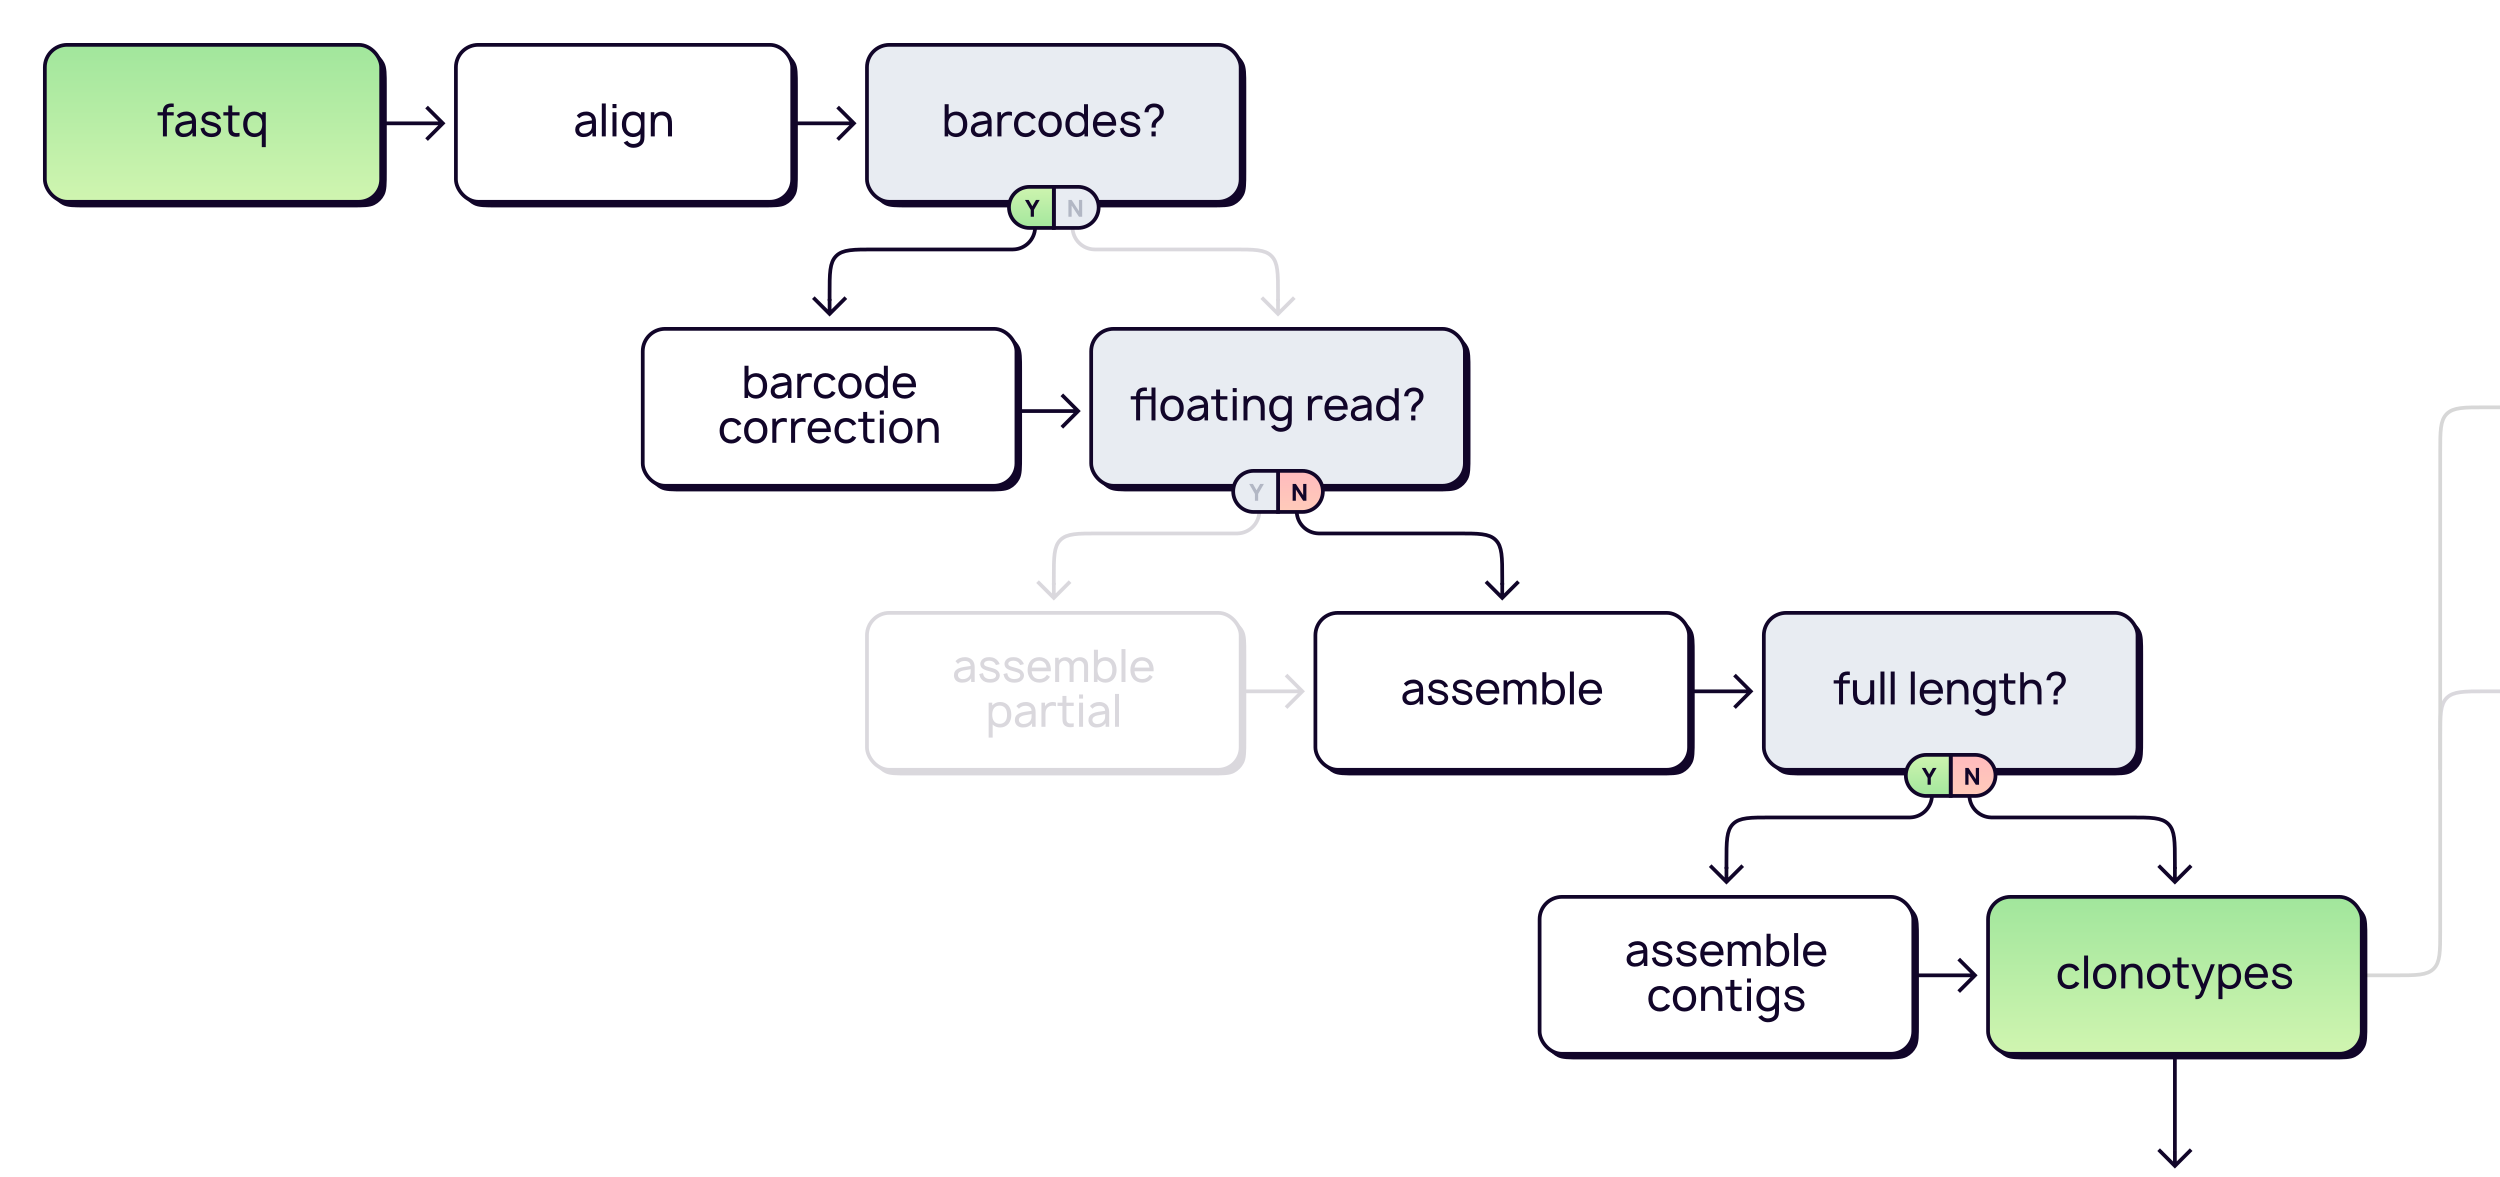 <svg width="1338" height="630" viewBox="0 0 1338 630" fill="none" xmlns="http://www.w3.org/2000/svg">
<rect width="1338" height="630" fill="white"/>
<rect x="24" y="24" width="180" height="84" rx="12" fill="url(#paint0_linear_4724_29933)"/>
<path fill-rule="evenodd" clip-rule="evenodd" d="M29.148 105.852C30.273 107.468 31.783 108.791 33.552 109.692C36.119 111 39.479 111 46.2 111H187.8C194.521 111 197.881 111 200.448 109.692C202.706 108.542 204.542 106.706 205.692 104.448C207 101.881 207 98.521 207 91.8V46.2C207 39.479 207 36.119 205.692 33.552C204.791 31.783 203.468 30.273 201.852 29.148C202.162 29.595 202.443 30.064 202.692 30.552C204 33.119 204 36.479 204 43.2V88.8C204 95.521 204 98.881 202.692 101.448C201.542 103.706 199.706 105.542 197.448 106.692C194.881 108 191.521 108 184.8 108H43.2C36.479 108 33.119 108 30.552 106.692C30.064 106.443 29.595 106.162 29.148 105.852Z" fill="#110529"/>
<path d="M90.982 57.331C91.605 57.212 92.3 57.212 92.971 57.307V55.438C91.246 55.271 89.616 55.367 88.394 56.421C87.46 57.283 87.197 58.529 87.197 59.559V60.062H84.322V61.812H87.197V73H89.329V61.812H92.971V60.062H89.329V59.416C89.329 58.266 89.736 57.571 90.982 57.331ZM104.893 73V65.094C104.893 63.536 104.51 61.979 103.312 60.973C102.449 60.206 101.131 59.703 99.814 59.703C97.681 59.703 95.956 60.35 94.615 61.883L95.956 63.321C97.01 62.075 98.256 61.74 99.598 61.74C101.395 61.74 102.665 62.626 102.737 64.423C100.245 64.806 97.681 65.022 96.076 65.812C94.471 66.627 93.8 67.777 93.8 69.43C93.8 71.826 95.549 73.359 98.065 73.359C100.221 73.359 101.802 72.737 103 71.035V73H104.893ZM102.257 69.478C101.539 70.772 100.173 71.491 98.472 71.491C97.01 71.491 95.932 70.604 95.932 69.239C95.932 67.993 97.13 67.226 98.592 66.915C99.502 66.699 100.964 66.459 102.761 66.172C102.761 67.585 102.761 68.568 102.257 69.478ZM118.272 63.441C117.889 62.195 116.811 60.949 115.589 60.326C114.726 59.895 113.744 59.703 112.857 59.703C111.947 59.679 111.013 59.775 110.078 60.182C108.856 60.733 107.898 61.907 107.898 63.321C107.898 63.992 108.138 64.902 108.737 65.477C109.384 66.124 110.246 66.459 111.037 66.747C111.755 66.963 112.33 67.13 113.864 67.561C114.702 67.801 115.181 67.993 115.613 68.256C116.116 68.568 116.331 69.047 116.331 69.478C116.331 70.053 116.044 70.532 115.565 70.868C114.99 71.251 113.936 71.443 113.145 71.443C112.067 71.443 110.917 71.155 110.174 70.317C109.719 69.814 109.431 68.951 109.336 68.256L107.299 68.759C107.659 69.981 107.826 70.724 108.665 71.658C109.815 72.904 111.348 73.359 113.121 73.359C114.391 73.359 115.589 73.168 116.643 72.473C117.673 71.85 118.32 70.652 118.32 69.502C118.32 68.424 117.841 67.49 116.93 66.771C116.212 66.196 115.325 65.837 114.439 65.597C113.337 65.309 112.546 65.094 111.851 64.878C111.156 64.686 110.773 64.519 110.462 64.303C110.03 64.016 109.911 63.68 109.911 63.249C109.911 62.674 110.39 62.171 110.917 61.931C111.42 61.716 112.091 61.572 112.738 61.596C113.409 61.62 114.151 61.788 114.678 62.075C115.421 62.482 115.948 63.153 116.236 63.944L118.272 63.441ZM124.308 61.812H128.213V60.062H124.308V56.469H122.176V60.062H119.54V61.812H122.176V68.112C122.176 69.382 122.2 70.412 122.655 71.347C123.134 72.305 124.021 72.856 125.171 73.096C126.033 73.287 127.303 73.24 128.213 73V71.107C127.542 71.227 126.752 71.251 126.081 71.203C125.458 71.131 124.859 70.796 124.596 70.245C124.284 69.718 124.308 69.047 124.308 67.993V61.812ZM140.35 60.062V61.548C139.319 60.374 137.714 59.703 136.037 59.703C134.288 59.703 132.635 60.422 131.581 61.764C130.551 63.081 130.143 64.806 130.143 66.507C130.143 68.208 130.503 69.909 131.581 71.275C132.659 72.617 134.288 73.359 136.061 73.359C137.666 73.359 139.08 72.832 140.11 71.754V78.75H142.242V60.062H140.35ZM139.319 70.077C138.625 70.963 137.523 71.395 136.325 71.395C135.151 71.395 133.977 70.94 133.282 69.957C132.635 69.071 132.396 67.801 132.396 66.507C132.396 65.213 132.659 63.968 133.306 63.081C134.001 62.099 135.127 61.644 136.373 61.644C137.547 61.644 138.649 62.075 139.319 62.962C140.062 63.872 140.35 65.19 140.35 66.507C140.35 67.849 140.062 69.191 139.319 70.077Z" fill="#110529"/>
<rect x="24" y="24" width="180" height="84" rx="12" stroke="#110529" stroke-width="2"/>
<path d="M237 66L237.707 66.707L238.414 66L237.707 65.293L237 66ZM229.707 57.293L229 56.586L227.586 58L228.293 58.707L229.707 57.293ZM228.293 73.293L227.586 74L229 75.414L229.707 74.707L228.293 73.293ZM206 67H237V65H206V67ZM237.707 65.293L229.707 57.293L228.293 58.707L236.293 66.707L237.707 65.293ZM236.293 65.293L228.293 73.293L229.707 74.707L237.707 66.707L236.293 65.293Z" fill="#110529"/>
<rect x="1064" y="480" width="200" height="84" rx="12" fill="url(#paint1_linear_4724_29933)"/>
<path fill-rule="evenodd" clip-rule="evenodd" d="M1069.15 561.852C1070.27 563.468 1071.78 564.791 1073.55 565.692C1076.12 567 1079.48 567 1086.2 567H1247.8C1254.52 567 1257.88 567 1260.45 565.692C1262.71 564.542 1264.54 562.706 1265.69 560.448C1267 557.881 1267 554.521 1267 547.8V502.2C1267 495.479 1267 492.119 1265.69 489.552C1264.79 487.783 1263.47 486.273 1261.85 485.148C1262.16 485.595 1262.44 486.064 1262.69 486.552C1264 489.119 1264 492.479 1264 499.2V544.8C1264 551.521 1264 554.881 1262.69 557.448C1261.54 559.706 1259.71 561.542 1257.45 562.692C1254.88 564 1251.52 564 1244.8 564H1083.2C1076.48 564 1073.12 564 1070.55 562.692C1070.06 562.443 1069.59 562.162 1069.15 561.852Z" fill="#110529"/>
<path d="M1112.89 518.937C1112.7 518.53 1112.46 518.171 1112.2 517.811C1111.05 516.398 1109.32 515.703 1107.45 515.703C1105.61 515.703 1103.88 516.35 1102.71 517.811C1101.63 519.177 1101.25 520.83 1101.23 522.531C1101.25 524.208 1101.63 525.885 1102.71 527.227C1103.86 528.641 1105.59 529.383 1107.45 529.359C1109.3 529.383 1111.05 528.641 1112.2 527.227C1112.46 526.892 1112.68 526.532 1112.89 526.149L1110.86 525.286C1110.76 525.502 1110.64 525.718 1110.47 525.933C1109.8 526.844 1108.65 527.323 1107.45 527.323C1106.26 527.323 1105.11 526.844 1104.44 525.933C1103.72 524.999 1103.5 523.753 1103.48 522.531C1103.5 521.285 1103.72 520.04 1104.44 519.129C1105.11 518.195 1106.26 517.716 1107.45 517.716C1108.65 517.716 1109.8 518.195 1110.47 519.129C1110.64 519.321 1110.78 519.56 1110.88 519.8L1112.89 518.937ZM1115.4 529V511.391H1117.53V529H1115.4ZM1126.39 529.359C1128.28 529.359 1129.98 528.665 1131.13 527.227C1132.23 525.861 1132.64 524.256 1132.64 522.507C1132.64 520.83 1132.26 519.177 1131.13 517.811C1130.01 516.398 1128.26 515.703 1126.39 515.703C1124.52 515.703 1122.75 516.446 1121.65 517.811C1120.59 519.129 1120.16 520.806 1120.16 522.507C1120.16 524.232 1120.57 525.861 1121.65 527.227C1122.8 528.641 1124.52 529.359 1126.39 529.359ZM1129.43 525.933C1128.76 526.844 1127.61 527.323 1126.39 527.323C1125.19 527.323 1124.04 526.844 1123.37 525.933C1122.65 524.999 1122.44 523.753 1122.44 522.507C1122.44 521.285 1122.65 520.016 1123.37 519.105C1124.04 518.171 1125.19 517.716 1126.39 517.716C1127.61 517.716 1128.76 518.171 1129.43 519.105C1130.15 520.016 1130.37 521.285 1130.37 522.507C1130.37 523.753 1130.15 524.999 1129.43 525.933ZM1144.81 516.853C1143.69 515.895 1142.3 515.655 1140.98 515.751C1139.8 515.799 1138.56 516.23 1137.72 517.141C1137.53 517.356 1137.34 517.548 1137.19 517.764V516.062H1135.3V529H1137.43V523.346V523.322C1137.43 522.34 1137.43 521.357 1137.6 520.591C1137.74 519.752 1138.13 519.009 1138.73 518.506C1139.28 518.027 1140 517.787 1140.76 517.74C1141.7 517.716 1142.54 517.955 1143.16 518.458C1144.31 519.369 1144.5 520.95 1144.5 522.795V529H1146.66V522.723C1146.68 520.495 1146.49 518.219 1144.81 516.853ZM1155.27 529.359C1157.17 529.359 1158.87 528.665 1160.02 527.227C1161.12 525.861 1161.53 524.256 1161.53 522.507C1161.53 520.83 1161.14 519.177 1160.02 517.811C1158.89 516.398 1157.14 515.703 1155.27 515.703C1153.41 515.703 1151.63 516.446 1150.53 517.811C1149.48 519.129 1149.04 520.806 1149.04 522.507C1149.04 524.232 1149.45 525.861 1150.53 527.227C1151.68 528.641 1153.41 529.359 1155.27 529.359ZM1158.32 525.933C1157.65 526.844 1156.5 527.323 1155.27 527.323C1154.08 527.323 1152.93 526.844 1152.26 525.933C1151.54 524.999 1151.32 523.753 1151.32 522.507C1151.32 521.285 1151.54 520.016 1152.26 519.105C1152.93 518.171 1154.08 517.716 1155.27 517.716C1156.5 517.716 1157.65 518.171 1158.32 519.105C1159.04 520.016 1159.25 521.285 1159.25 522.507C1159.25 523.753 1159.04 524.999 1158.32 525.933ZM1167.49 517.811H1171.4V516.062H1167.49V512.469H1165.36V516.062H1162.72V517.811H1165.36V524.112C1165.36 525.382 1165.38 526.412 1165.84 527.347C1166.32 528.305 1167.2 528.856 1168.35 529.096C1169.22 529.288 1170.49 529.24 1171.4 529V527.107C1170.73 527.227 1169.93 527.251 1169.26 527.203C1168.64 527.131 1168.04 526.796 1167.78 526.245C1167.47 525.718 1167.49 525.047 1167.49 523.993V517.811ZM1183.25 516.062L1179.29 526.628L1175 516.062H1172.82L1178.29 529.383C1177.54 531.372 1177.16 532.139 1176.7 532.474C1176.37 532.714 1175.87 532.761 1175.39 532.738L1174.98 532.69V534.75H1175.29C1176.2 534.75 1177.02 534.678 1177.76 534.127C1178.5 533.6 1179.08 532.666 1179.58 531.348L1185.4 516.062H1183.25ZM1198 517.764C1196.95 516.422 1195.3 515.703 1193.52 515.703C1191.87 515.703 1190.29 516.35 1189.23 517.524V516.062H1187.32V534.75H1189.47V527.778C1190.48 528.832 1191.92 529.359 1193.52 529.359C1195.27 529.359 1196.93 528.617 1198 527.275C1199.08 525.909 1199.44 524.208 1199.44 522.507C1199.44 520.806 1199.03 519.081 1198 517.764ZM1196.28 525.957C1195.58 526.94 1194.43 527.395 1193.26 527.395C1192.06 527.395 1190.96 526.964 1190.24 526.077C1189.52 525.191 1189.23 523.849 1189.23 522.507C1189.23 521.19 1189.52 519.872 1190.24 518.961C1190.94 518.075 1192.01 517.644 1193.19 517.644C1194.46 517.644 1195.56 518.099 1196.25 519.081C1196.93 519.968 1197.17 521.214 1197.17 522.507C1197.17 523.801 1196.95 525.071 1196.28 525.957ZM1203.56 523.25H1213.79C1213.91 521.166 1213.5 519.273 1212.33 517.811C1211.18 516.398 1209.45 515.703 1207.59 515.703C1205.72 515.703 1203.99 516.398 1202.84 517.811C1201.79 519.129 1201.36 520.854 1201.36 522.603C1201.36 524.232 1201.79 525.885 1202.84 527.227C1203.97 528.617 1205.81 529.359 1207.68 529.359C1210.15 529.359 1212.14 528.257 1213.31 526.221L1211.71 525.167C1210.72 526.724 1209.38 527.443 1207.59 527.443C1206.36 527.443 1205.17 526.964 1204.47 526.005C1203.9 525.239 1203.63 524.28 1203.56 523.25ZM1207.59 517.596C1208.83 517.596 1210.01 518.075 1210.7 519.033C1211.16 519.632 1211.44 520.423 1211.56 521.309H1203.61C1203.73 520.471 1203.99 519.656 1204.47 519.033C1205.17 518.075 1206.36 517.596 1207.59 517.596ZM1226.7 519.441C1226.32 518.195 1225.24 516.949 1224.02 516.326C1223.16 515.895 1222.18 515.703 1221.29 515.703C1220.38 515.679 1219.44 515.775 1218.51 516.182C1217.29 516.733 1216.33 517.907 1216.33 519.321C1216.33 519.992 1216.57 520.902 1217.17 521.477C1217.82 522.124 1218.68 522.459 1219.47 522.747C1220.19 522.962 1220.76 523.13 1222.3 523.561C1223.13 523.801 1223.61 523.993 1224.04 524.256C1224.55 524.568 1224.76 525.047 1224.76 525.478C1224.76 526.053 1224.48 526.532 1224 526.868C1223.42 527.251 1222.37 527.443 1221.58 527.443C1220.5 527.443 1219.35 527.155 1218.61 526.317C1218.15 525.814 1217.86 524.951 1217.77 524.256L1215.73 524.759C1216.09 525.981 1216.26 526.724 1217.1 527.658C1218.25 528.904 1219.78 529.359 1221.55 529.359C1222.82 529.359 1224.02 529.168 1225.08 528.473C1226.11 527.85 1226.75 526.652 1226.75 525.502C1226.75 524.424 1226.27 523.49 1225.36 522.771C1224.64 522.196 1223.76 521.836 1222.87 521.597C1221.77 521.309 1220.98 521.094 1220.28 520.878C1219.59 520.686 1219.21 520.519 1218.89 520.303C1218.46 520.016 1218.34 519.68 1218.34 519.249C1218.34 518.674 1218.82 518.171 1219.35 517.931C1219.85 517.716 1220.52 517.572 1221.17 517.596C1221.84 517.62 1222.58 517.787 1223.11 518.075C1223.85 518.482 1224.38 519.153 1224.67 519.944L1226.7 519.441Z" fill="#110529"/>
<rect x="1064" y="480" width="200" height="84" rx="12" stroke="#110529" stroke-width="2"/>
<rect x="244" y="24" width="180" height="84" rx="12" fill="white"/>
<path fill-rule="evenodd" clip-rule="evenodd" d="M249.148 105.852C250.273 107.468 251.783 108.791 253.552 109.692C256.119 111 259.479 111 266.2 111H407.8C414.521 111 417.881 111 420.448 109.692C422.706 108.542 424.542 106.706 425.692 104.448C427 101.881 427 98.521 427 91.8V46.2C427 39.479 427 36.119 425.692 33.552C424.791 31.783 423.468 30.273 421.852 29.148C422.162 29.595 422.443 30.064 422.692 30.552C424 33.119 424 36.479 424 43.2V88.8C424 95.521 424 98.881 422.692 101.448C421.542 103.706 419.706 105.542 417.448 106.692C414.881 108 411.521 108 404.8 108H263.2C256.479 108 253.119 108 250.552 106.692C250.064 106.443 249.595 106.162 249.148 105.852Z" fill="#110529"/>
<path d="M318.963 73V65.094C318.963 63.536 318.58 61.979 317.382 60.973C316.519 60.206 315.202 59.703 313.884 59.703C311.752 59.703 310.027 60.35 308.685 61.883L310.027 63.321C311.081 62.075 312.327 61.74 313.668 61.74C315.465 61.74 316.735 62.626 316.807 64.423C314.315 64.806 311.752 65.022 310.146 65.812C308.541 66.627 307.87 67.777 307.87 69.43C307.87 71.826 309.619 73.359 312.135 73.359C314.291 73.359 315.873 72.737 317.07 71.035V73H318.963ZM316.328 69.478C315.609 70.772 314.243 71.491 312.542 71.491C311.081 71.491 310.003 70.604 310.003 69.239C310.003 67.993 311.201 67.226 312.662 66.915C313.573 66.699 315.034 66.459 316.831 66.172C316.831 67.585 316.831 68.568 316.328 69.478ZM322.088 73V55.391H324.221V73H322.088ZM327.808 55.678V57.882H329.941V55.678H327.808ZM327.808 60.062V73H329.941V60.062H327.808ZM343.031 60.062V61.524C341.977 60.35 340.395 59.703 338.742 59.703C336.969 59.703 335.316 60.422 334.262 61.764C333.232 63.081 332.825 64.806 332.825 66.507C332.825 68.208 333.184 69.909 334.262 71.275C335.34 72.617 336.993 73.359 338.742 73.359C340.347 73.359 341.785 72.832 342.791 71.778V73.072C342.791 74.653 342.6 75.444 341.713 76.186C340.994 76.785 339.94 77.049 338.91 77.049C337.976 77.049 336.921 76.713 336.299 75.995C336.083 75.779 335.891 75.564 335.747 75.324L333.783 76.282C334.118 76.881 334.693 77.408 335.244 77.744C336.179 78.63 337.568 79.109 338.91 79.109C340.204 79.109 341.617 78.87 342.887 77.959C344.396 76.905 344.924 75.54 344.924 73.096V60.062H343.031ZM342.025 70.077C341.306 70.963 340.204 71.395 339.006 71.395C337.832 71.395 336.682 70.94 335.987 69.957C335.316 69.071 335.101 67.801 335.101 66.507C335.101 65.213 335.34 63.968 336.011 63.081C336.706 62.099 337.808 61.644 339.078 61.644C340.252 61.644 341.33 62.075 342.025 62.962C342.743 63.872 343.031 65.19 343.031 66.507C343.031 67.849 342.743 69.191 342.025 70.077ZM357.813 60.853C356.687 59.895 355.297 59.655 353.98 59.751C352.806 59.799 351.56 60.23 350.721 61.141C350.53 61.356 350.338 61.548 350.194 61.764V60.062H348.302V73H350.434V67.346V67.322C350.434 66.34 350.434 65.357 350.602 64.591C350.745 63.752 351.129 63.009 351.728 62.506C352.279 62.027 352.997 61.788 353.764 61.74C354.699 61.716 355.537 61.955 356.16 62.458C357.31 63.369 357.502 64.95 357.502 66.795V73H359.658V66.723C359.682 64.495 359.49 62.219 357.813 60.853Z" fill="#110529"/>
<rect x="244" y="24" width="180" height="84" rx="12" stroke="#110529" stroke-width="2"/>
<path d="M457 66L457.707 66.707L458.414 66L457.707 65.293L457 66ZM449.707 57.293L449 56.586L447.586 58L448.293 58.707L449.707 57.293ZM448.293 73.293L447.586 74L449 75.414L449.707 74.707L448.293 73.293ZM426 67H457V65H426V67ZM457.707 65.293L449.707 57.293L448.293 58.707L456.293 66.707L457.707 65.293ZM456.293 65.293L448.293 73.293L449.707 74.707L457.707 66.707L456.293 65.293Z" fill="#110529"/>
<rect x="344" y="176" width="200" height="84" rx="12" fill="white"/>
<path fill-rule="evenodd" clip-rule="evenodd" d="M349.148 257.852C350.273 259.468 351.783 260.791 353.552 261.692C356.119 263 359.479 263 366.2 263H527.8C534.521 263 537.881 263 540.448 261.692C542.706 260.542 544.542 258.706 545.692 256.448C547 253.881 547 250.521 547 243.8V198.2C547 191.479 547 188.119 545.692 185.552C544.791 183.783 543.468 182.273 541.852 181.148C542.162 181.595 542.443 182.064 542.692 182.552C544 185.119 544 188.479 544 195.2V240.8C544 247.521 544 250.881 542.692 253.448C541.542 255.706 539.706 257.542 537.448 258.692C534.881 260 531.521 260 524.8 260H363.2C356.479 260 353.119 260 350.552 258.692C350.064 258.443 349.595 258.162 349.148 257.852Z" fill="#110529"/>
<path d="M409.138 201.764C408.084 200.422 406.431 199.703 404.658 199.703C403.125 199.703 401.663 200.278 400.609 201.284V195.75H398.453V213H400.37V211.491C401.4 212.736 402.933 213.359 404.658 213.359C406.407 213.359 408.06 212.617 409.138 211.275C410.217 209.909 410.576 208.208 410.576 206.507C410.576 204.806 410.169 203.081 409.138 201.764ZM407.413 209.957C406.719 210.94 405.569 211.395 404.395 211.395C403.197 211.395 402.095 210.964 401.376 210.077C400.657 209.191 400.37 207.849 400.37 206.507C400.37 205.19 400.657 203.872 401.376 202.961C402.071 202.075 403.149 201.644 404.323 201.644C405.593 201.644 406.695 202.099 407.389 203.081C408.06 203.968 408.3 205.214 408.3 206.507C408.3 207.801 408.084 209.071 407.413 209.957ZM423.584 213V205.094C423.584 203.536 423.2 201.979 422.003 200.973C421.14 200.206 419.822 199.703 418.505 199.703C416.372 199.703 414.647 200.35 413.306 201.883L414.647 203.321C415.701 202.075 416.947 201.74 418.289 201.74C420.086 201.74 421.356 202.626 421.428 204.423C418.936 204.806 416.372 205.022 414.767 205.812C413.162 206.627 412.491 207.777 412.491 209.43C412.491 211.826 414.24 213.359 416.756 213.359C418.912 213.359 420.493 212.736 421.691 211.035V213H423.584ZM420.948 209.478C420.23 210.772 418.864 211.491 417.163 211.491C415.701 211.491 414.623 210.604 414.623 209.239C414.623 207.993 415.821 207.226 417.283 206.915C418.193 206.699 419.655 206.459 421.451 206.172C421.451 207.585 421.451 208.568 420.948 209.478ZM432.627 199.703C431.62 199.727 430.59 200.039 429.775 200.685C429.272 201.069 428.913 201.476 428.625 201.955V200.062H426.709V213H428.865V206.651C428.865 204.998 428.937 203.68 430.015 202.674C430.59 202.099 431.453 201.74 432.459 201.716C433.202 201.668 433.896 201.787 434.471 202.003V199.991C433.872 199.775 433.249 199.679 432.627 199.703ZM447.226 202.937C447.034 202.53 446.795 202.171 446.531 201.811C445.381 200.398 443.656 199.703 441.788 199.703C439.943 199.703 438.218 200.35 437.044 201.811C435.966 203.177 435.582 204.83 435.558 206.531C435.582 208.208 435.966 209.885 437.044 211.227C438.194 212.641 439.919 213.383 441.788 213.359C443.632 213.383 445.381 212.641 446.531 211.227C446.795 210.892 447.011 210.532 447.226 210.149L445.19 209.286C445.094 209.502 444.974 209.718 444.806 209.933C444.136 210.844 442.986 211.323 441.788 211.323C440.59 211.323 439.44 210.844 438.769 209.933C438.05 208.999 437.834 207.753 437.811 206.531C437.834 205.285 438.05 204.04 438.769 203.129C439.44 202.195 440.59 201.716 441.788 201.716C442.986 201.716 444.136 202.195 444.806 203.129C444.974 203.321 445.118 203.56 445.214 203.8L447.226 202.937ZM454.882 213.359C456.775 213.359 458.476 212.665 459.626 211.227C460.728 209.861 461.135 208.256 461.135 206.507C461.135 204.83 460.752 203.177 459.626 201.811C458.5 200.398 456.751 199.703 454.882 199.703C453.014 199.703 451.241 200.446 450.139 201.811C449.084 203.129 448.653 204.806 448.653 206.507C448.653 208.232 449.06 209.861 450.139 211.227C451.289 212.641 453.014 213.359 454.882 213.359ZM457.925 209.933C457.254 210.844 456.104 211.323 454.882 211.323C453.684 211.323 452.534 210.844 451.864 209.933C451.145 208.999 450.929 207.753 450.929 206.507C450.929 205.285 451.145 204.016 451.864 203.105C452.534 202.171 453.684 201.716 454.882 201.716C456.104 201.716 457.254 202.171 457.925 203.105C458.644 204.016 458.859 205.285 458.859 206.507C458.859 207.753 458.644 208.999 457.925 209.933ZM473.041 195.75V201.284C472.011 200.278 470.526 199.703 468.968 199.703C467.219 199.703 465.566 200.422 464.512 201.764C463.482 203.081 463.075 204.806 463.075 206.507C463.075 208.208 463.434 209.909 464.512 211.275C465.59 212.617 467.219 213.359 468.992 213.359C470.717 213.359 472.251 212.736 473.281 211.491V213H475.174V195.75H473.041ZM472.251 210.077C471.556 210.964 470.454 211.395 469.256 211.395C468.082 211.395 466.908 210.94 466.213 209.957C465.566 209.071 465.327 207.801 465.327 206.507C465.327 205.214 465.59 203.968 466.237 203.081C466.932 202.099 468.058 201.644 469.304 201.644C470.478 201.644 471.58 202.075 472.251 202.961C472.993 203.872 473.281 205.19 473.281 206.507C473.281 207.849 472.993 209.191 472.251 210.077ZM480.012 207.25H490.242C490.362 205.166 489.954 203.273 488.78 201.811C487.63 200.398 485.905 199.703 484.037 199.703C482.168 199.703 480.443 200.398 479.293 201.811C478.239 203.129 477.807 204.854 477.807 206.603C477.807 208.232 478.239 209.885 479.293 211.227C480.419 212.617 482.264 213.359 484.132 213.359C486.6 213.359 488.589 212.257 489.763 210.221L488.157 209.167C487.175 210.724 485.833 211.443 484.037 211.443C482.815 211.443 481.617 210.964 480.922 210.005C480.347 209.239 480.083 208.28 480.012 207.25ZM484.037 201.596C485.282 201.596 486.456 202.075 487.151 203.033C487.606 203.632 487.894 204.423 488.014 205.309H480.06C480.179 204.471 480.443 203.656 480.922 203.033C481.617 202.075 482.815 201.596 484.037 201.596ZM396.801 226.937C396.61 226.53 396.37 226.171 396.107 225.811C394.957 224.398 393.232 223.703 391.363 223.703C389.518 223.703 387.793 224.35 386.619 225.811C385.541 227.177 385.158 228.83 385.134 230.531C385.158 232.208 385.541 233.885 386.619 235.227C387.769 236.641 389.494 237.383 391.363 237.359C393.208 237.383 394.957 236.641 396.107 235.227C396.37 234.892 396.586 234.532 396.801 234.149L394.765 233.286C394.669 233.502 394.549 233.718 394.382 233.933C393.711 234.844 392.561 235.323 391.363 235.323C390.165 235.323 389.015 234.844 388.344 233.933C387.625 232.999 387.41 231.753 387.386 230.531C387.41 229.285 387.625 228.04 388.344 227.129C389.015 226.195 390.165 225.716 391.363 225.716C392.561 225.716 393.711 226.195 394.382 227.129C394.549 227.321 394.693 227.56 394.789 227.8L396.801 226.937ZM404.458 237.359C406.35 237.359 408.051 236.665 409.201 235.227C410.303 233.861 410.711 232.256 410.711 230.507C410.711 228.83 410.327 227.177 409.201 225.811C408.075 224.398 406.326 223.703 404.458 223.703C402.589 223.703 400.816 224.446 399.714 225.811C398.66 227.129 398.228 228.806 398.228 230.507C398.228 232.232 398.636 233.861 399.714 235.227C400.864 236.641 402.589 237.359 404.458 237.359ZM407.5 233.933C406.829 234.844 405.679 235.323 404.458 235.323C403.26 235.323 402.11 234.844 401.439 233.933C400.72 232.999 400.504 231.753 400.504 230.507C400.504 229.285 400.72 228.016 401.439 227.105C402.11 226.171 403.26 225.716 404.458 225.716C405.679 225.716 406.829 226.171 407.5 227.105C408.219 228.016 408.435 229.285 408.435 230.507C408.435 231.753 408.219 232.999 407.5 233.933ZM419.262 223.703C418.256 223.727 417.226 224.039 416.411 224.685C415.908 225.069 415.549 225.476 415.261 225.955V224.062H413.345V237H415.501V230.651C415.501 228.998 415.573 227.68 416.651 226.674C417.226 226.099 418.088 225.74 419.095 225.716C419.837 225.668 420.532 225.787 421.107 226.003V223.991C420.508 223.775 419.885 223.679 419.262 223.703ZM429.302 223.703C428.296 223.727 427.266 224.039 426.451 224.685C425.948 225.069 425.589 225.476 425.301 225.955V224.062H423.385V237H425.541V230.651C425.541 228.998 425.613 227.68 426.691 226.674C427.266 226.099 428.128 225.74 429.135 225.716C429.877 225.668 430.572 225.787 431.147 226.003V223.991C430.548 223.775 429.925 223.679 429.302 223.703ZM434.438 231.25H444.669C444.788 229.166 444.381 227.273 443.207 225.811C442.057 224.398 440.332 223.703 438.463 223.703C436.595 223.703 434.87 224.398 433.72 225.811C432.665 227.129 432.234 228.854 432.234 230.603C432.234 232.232 432.665 233.885 433.72 235.227C434.846 236.617 436.69 237.359 438.559 237.359C441.027 237.359 443.015 236.257 444.189 234.221L442.584 233.167C441.602 234.724 440.26 235.443 438.463 235.443C437.242 235.443 436.044 234.964 435.349 234.005C434.774 233.239 434.51 232.28 434.438 231.25ZM438.463 225.596C439.709 225.596 440.883 226.075 441.578 227.033C442.033 227.632 442.321 228.423 442.44 229.309H434.486C434.606 228.471 434.87 227.656 435.349 227.033C436.044 226.075 437.242 225.596 438.463 225.596ZM458.277 226.937C458.085 226.53 457.846 226.171 457.582 225.811C456.432 224.398 454.707 223.703 452.838 223.703C450.994 223.703 449.269 224.35 448.095 225.811C447.017 227.177 446.633 228.83 446.609 230.531C446.633 232.208 447.017 233.885 448.095 235.227C449.245 236.641 450.97 237.383 452.838 237.359C454.683 237.383 456.432 236.641 457.582 235.227C457.846 234.892 458.061 234.532 458.277 234.149L456.24 233.286C456.145 233.502 456.025 233.718 455.857 233.933C455.186 234.844 454.036 235.323 452.838 235.323C451.64 235.323 450.49 234.844 449.82 233.933C449.101 232.999 448.885 231.753 448.861 230.531C448.885 229.285 449.101 228.04 449.82 227.129C450.49 226.195 451.64 225.716 452.838 225.716C454.036 225.716 455.186 226.195 455.857 227.129C456.025 227.321 456.169 227.56 456.264 227.8L458.277 226.937ZM464.112 225.811H468.017V224.062H464.112V220.469H461.98V224.062H459.345V225.811H461.98V232.112C461.98 233.382 462.004 234.412 462.459 235.347C462.938 236.305 463.825 236.856 464.975 237.096C465.837 237.288 467.107 237.24 468.017 237V235.107C467.347 235.227 466.556 235.251 465.885 235.203C465.262 235.131 464.663 234.796 464.4 234.245C464.088 233.718 464.112 233.047 464.112 231.993V225.811ZM470.882 219.678V221.882H473.014V219.678H470.882ZM470.882 224.062V237H473.014V224.062H470.882ZM482.127 237.359C484.02 237.359 485.721 236.665 486.871 235.227C487.973 233.861 488.381 232.256 488.381 230.507C488.381 228.83 487.997 227.177 486.871 225.811C485.745 224.398 483.996 223.703 482.127 223.703C480.259 223.703 478.486 224.446 477.384 225.811C476.33 227.129 475.898 228.806 475.898 230.507C475.898 232.232 476.306 233.861 477.384 235.227C478.534 236.641 480.259 237.359 482.127 237.359ZM485.17 233.933C484.499 234.844 483.349 235.323 482.127 235.323C480.93 235.323 479.78 234.844 479.109 233.933C478.39 232.999 478.174 231.753 478.174 230.507C478.174 229.285 478.39 228.016 479.109 227.105C479.78 226.171 480.93 225.716 482.127 225.716C483.349 225.716 484.499 226.171 485.17 227.105C485.889 228.016 486.105 229.285 486.105 230.507C486.105 231.753 485.889 232.999 485.17 233.933ZM500.55 224.853C499.424 223.895 498.034 223.655 496.717 223.751C495.543 223.799 494.297 224.23 493.458 225.141C493.267 225.356 493.075 225.548 492.931 225.764V224.062H491.038V237H493.171V231.346V231.322C493.171 230.34 493.171 229.357 493.338 228.591C493.482 227.752 493.866 227.009 494.464 226.506C495.016 226.027 495.734 225.787 496.501 225.74C497.435 225.716 498.274 225.955 498.897 226.458C500.047 227.369 500.238 228.95 500.238 230.795V237H502.395V230.723C502.419 228.495 502.227 226.219 500.55 224.853Z" fill="#110529"/>
<rect x="344" y="176" width="200" height="84" rx="12" stroke="#110529" stroke-width="2"/>
<rect x="584" y="176" width="200" height="84" rx="12" fill="#E8ECF2"/>
<path fill-rule="evenodd" clip-rule="evenodd" d="M589.148 257.852C590.273 259.468 591.783 260.791 593.552 261.692C596.119 263 599.479 263 606.2 263H767.8C774.521 263 777.881 263 780.448 261.692C782.706 260.542 784.542 258.706 785.692 256.448C787 253.881 787 250.521 787 243.8V198.2C787 191.479 787 188.119 785.692 185.552C784.791 183.783 783.468 182.273 781.852 181.148C782.162 181.595 782.443 182.064 782.692 182.552C784 185.119 784 188.479 784 195.2V240.8C784 247.521 784 250.881 782.692 253.448C781.542 255.706 779.706 257.542 777.448 258.692C774.881 260 771.521 260 764.8 260H603.2C596.479 260 593.119 260 590.552 258.692C590.064 258.443 589.595 258.162 589.148 257.852Z" fill="#110529"/>
<path d="M616.283 207.391V212.062H610.173V211.416C610.173 210.266 610.58 209.571 611.826 209.331C612.449 209.211 613.144 209.211 613.815 209.307V207.439C612.09 207.271 610.461 207.367 609.239 208.421C608.304 209.283 608.041 210.529 608.041 211.559V212.062H605.166V213.811H608.041V225H610.173V213.811H616.283V225H618.415V207.391H616.283ZM627.275 225.359C629.168 225.359 630.869 224.665 632.019 223.227C633.121 221.861 633.528 220.256 633.528 218.507C633.528 216.83 633.145 215.177 632.019 213.811C630.893 212.398 629.144 211.703 627.275 211.703C625.406 211.703 623.633 212.446 622.531 213.811C621.477 215.129 621.046 216.806 621.046 218.507C621.046 220.232 621.453 221.861 622.531 223.227C623.681 224.641 625.406 225.359 627.275 225.359ZM630.318 221.933C629.647 222.844 628.497 223.323 627.275 223.323C626.077 223.323 624.927 222.844 624.256 221.933C623.537 220.999 623.322 219.753 623.322 218.507C623.322 217.285 623.537 216.016 624.256 215.105C624.927 214.171 626.077 213.716 627.275 213.716C628.497 213.716 629.647 214.171 630.318 215.105C631.036 216.016 631.252 217.285 631.252 218.507C631.252 219.753 631.036 220.999 630.318 221.933ZM646.536 225V217.094C646.536 215.536 646.153 213.979 644.955 212.973C644.092 212.206 642.774 211.703 641.457 211.703C639.324 211.703 637.599 212.35 636.258 213.883L637.599 215.321C638.654 214.075 639.899 213.74 641.241 213.74C643.038 213.74 644.308 214.626 644.38 216.423C641.888 216.806 639.324 217.022 637.719 217.812C636.114 218.627 635.443 219.777 635.443 221.43C635.443 223.826 637.192 225.359 639.708 225.359C641.864 225.359 643.445 224.736 644.643 223.035V225H646.536ZM643.9 221.478C643.182 222.772 641.816 223.491 640.115 223.491C638.654 223.491 637.575 222.604 637.575 221.239C637.575 219.993 638.773 219.226 640.235 218.915C641.145 218.699 642.607 218.459 644.404 218.172C644.404 219.585 644.404 220.568 643.9 221.478ZM652.991 213.811H656.896V212.062H652.991V208.469H650.859V212.062H648.223V213.811H650.859V220.112C650.859 221.382 650.883 222.412 651.338 223.347C651.817 224.305 652.704 224.856 653.854 225.096C654.716 225.288 655.986 225.24 656.896 225V223.107C656.226 223.227 655.435 223.251 654.764 223.203C654.141 223.131 653.542 222.796 653.279 222.245C652.967 221.718 652.991 221.047 652.991 219.993V213.811ZM659.761 207.678V209.882H661.893V207.678H659.761ZM659.761 212.062V225H661.893V212.062H659.761ZM675.031 212.853C673.905 211.895 672.516 211.655 671.198 211.751C670.024 211.799 668.778 212.23 667.94 213.141C667.748 213.356 667.556 213.548 667.413 213.764V212.062H665.52V225H667.652V219.346V219.322C667.652 218.34 667.652 217.357 667.82 216.591C667.964 215.752 668.347 215.009 668.946 214.506C669.497 214.027 670.216 213.787 670.982 213.74C671.917 213.716 672.755 213.955 673.378 214.458C674.528 215.369 674.72 216.95 674.72 218.795V225H676.876V218.723C676.9 216.495 676.708 214.219 675.031 212.853ZM689.471 212.062V213.524C688.417 212.35 686.835 211.703 685.182 211.703C683.409 211.703 681.756 212.422 680.702 213.764C679.672 215.081 679.264 216.806 679.264 218.507C679.264 220.208 679.624 221.909 680.702 223.275C681.78 224.617 683.433 225.359 685.182 225.359C686.787 225.359 688.225 224.832 689.231 223.778V225.072C689.231 226.653 689.039 227.444 688.153 228.186C687.434 228.785 686.38 229.049 685.35 229.049C684.416 229.049 683.361 228.714 682.738 227.995C682.523 227.779 682.331 227.564 682.187 227.324L680.223 228.282C680.558 228.881 681.133 229.408 681.684 229.744C682.619 230.63 684.008 231.109 685.35 231.109C686.644 231.109 688.057 230.87 689.327 229.959C690.836 228.905 691.363 227.54 691.363 225.096V212.062H689.471ZM688.464 222.077C687.746 222.964 686.644 223.395 685.446 223.395C684.272 223.395 683.122 222.94 682.427 221.957C681.756 221.071 681.541 219.801 681.541 218.507C681.541 217.214 681.78 215.968 682.451 215.081C683.146 214.099 684.248 213.644 685.518 213.644C686.692 213.644 687.77 214.075 688.464 214.961C689.183 215.872 689.471 217.19 689.471 218.507C689.471 219.849 689.183 221.191 688.464 222.077ZM705.914 211.703C704.907 211.727 703.877 212.039 703.063 212.685C702.559 213.069 702.2 213.476 701.913 213.955V212.062H699.996V225H702.152V218.651C702.152 216.998 702.224 215.68 703.302 214.674C703.877 214.099 704.74 213.74 705.746 213.716C706.489 213.668 707.183 213.787 707.758 214.003V211.991C707.159 211.775 706.537 211.679 705.914 211.703ZM711.05 219.25H721.28C721.4 217.166 720.992 215.273 719.818 213.811C718.668 212.398 716.943 211.703 715.075 211.703C713.206 211.703 711.481 212.398 710.331 213.811C709.277 215.129 708.846 216.854 708.846 218.603C708.846 220.232 709.277 221.885 710.331 223.227C711.457 224.617 713.302 225.359 715.171 225.359C717.638 225.359 719.627 224.257 720.801 222.221L719.196 221.167C718.213 222.724 716.872 223.443 715.075 223.443C713.853 223.443 712.655 222.964 711.96 222.005C711.385 221.239 711.122 220.28 711.05 219.25ZM715.075 213.596C716.321 213.596 717.494 214.075 718.189 215.033C718.644 215.632 718.932 216.423 719.052 217.309H711.098C711.217 216.471 711.481 215.656 711.96 215.033C712.655 214.075 713.853 213.596 715.075 213.596ZM734.066 225V217.094C734.066 215.536 733.683 213.979 732.485 212.973C731.622 212.206 730.305 211.703 728.987 211.703C726.855 211.703 725.13 212.35 723.788 213.883L725.13 215.321C726.184 214.075 727.43 213.74 728.771 213.74C730.568 213.74 731.838 214.626 731.91 216.423C729.418 216.806 726.855 217.022 725.25 217.812C723.644 218.627 722.973 219.777 722.973 221.43C722.973 223.826 724.722 225.359 727.238 225.359C729.394 225.359 730.976 224.736 732.173 223.035V225H734.066ZM731.431 221.478C730.712 222.772 729.346 223.491 727.645 223.491C726.184 223.491 725.106 222.604 725.106 221.239C725.106 219.993 726.304 219.226 727.765 218.915C728.676 218.699 730.137 218.459 731.934 218.172C731.934 219.585 731.934 220.568 731.431 221.478ZM746.463 207.75V213.284C745.433 212.278 743.947 211.703 742.39 211.703C740.641 211.703 738.988 212.422 737.934 213.764C736.904 215.081 736.496 216.806 736.496 218.507C736.496 220.208 736.856 221.909 737.934 223.275C739.012 224.617 740.641 225.359 742.414 225.359C744.139 225.359 745.672 224.736 746.703 223.491V225H748.595V207.75H746.463ZM745.672 222.077C744.978 222.964 743.876 223.395 742.678 223.395C741.504 223.395 740.33 222.94 739.635 221.957C738.988 221.071 738.749 219.801 738.749 218.507C738.749 217.214 739.012 215.968 739.659 215.081C740.354 214.099 741.48 213.644 742.726 213.644C743.9 213.644 745.002 214.075 745.672 214.961C746.415 215.872 746.703 217.19 746.703 218.507C746.703 219.849 746.415 221.191 745.672 222.077ZM761.867 212.062C761.867 210.912 761.483 209.834 760.741 208.996C759.758 207.87 758.225 207.391 756.596 207.391C755.374 207.391 754.08 207.774 753.146 208.565C752.14 209.379 751.565 210.721 751.469 212.086H753.697C753.697 211.344 753.913 210.649 754.44 210.17C754.943 209.667 755.757 209.427 756.644 209.427C757.578 209.427 758.489 209.667 759.064 210.385C759.423 210.817 759.591 211.392 759.591 212.11C759.591 212.925 759.423 213.644 758.8 214.339C757.722 215.512 756.548 215.896 755.853 217.237C755.35 218.172 755.254 219.106 755.254 220.304H757.506C757.506 219.298 757.482 218.771 757.914 218.028C758.393 217.166 759.495 216.591 760.286 215.728C761.244 214.746 761.867 213.5 761.867 212.062ZM755.254 225H757.506V222.365H755.254V225Z" fill="#110529"/>
<rect x="584" y="176" width="200" height="84" rx="12" stroke="#110529" stroke-width="2"/>
<rect x="464" y="24" width="200" height="84" rx="12" fill="#E8ECF2"/>
<path fill-rule="evenodd" clip-rule="evenodd" d="M469.148 105.852C470.273 107.468 471.783 108.791 473.552 109.692C476.119 111 479.479 111 486.2 111H647.8C654.521 111 657.881 111 660.448 109.692C662.706 108.542 664.542 106.706 665.692 104.448C667 101.881 667 98.521 667 91.8V46.2C667 39.479 667 36.119 665.692 33.552C664.791 31.783 663.468 30.273 661.852 29.148C662.162 29.595 662.443 30.064 662.692 30.552C664 33.119 664 36.479 664 43.2V88.8C664 95.521 664 98.881 662.692 101.448C661.542 103.706 659.706 105.542 657.448 106.692C654.881 108 651.521 108 644.8 108H483.2C476.479 108 473.119 108 470.552 106.692C470.064 106.443 469.595 106.162 469.148 105.852Z" fill="#110529"/>
<path d="M516.257 61.764C515.203 60.422 513.55 59.703 511.777 59.703C510.243 59.703 508.782 60.278 507.728 61.284V55.75H505.572V73H507.488V71.491C508.518 72.737 510.052 73.359 511.777 73.359C513.526 73.359 515.179 72.617 516.257 71.275C517.335 69.909 517.695 68.208 517.695 66.507C517.695 64.806 517.287 63.081 516.257 61.764ZM514.532 69.957C513.837 70.94 512.687 71.395 511.513 71.395C510.315 71.395 509.213 70.963 508.495 70.077C507.776 69.191 507.488 67.849 507.488 66.507C507.488 65.19 507.776 63.872 508.495 62.962C509.189 62.075 510.267 61.644 511.441 61.644C512.711 61.644 513.813 62.099 514.508 63.081C515.179 63.968 515.418 65.213 515.418 66.507C515.418 67.801 515.203 69.071 514.532 69.957ZM530.702 73V65.094C530.702 63.536 530.319 61.979 529.121 60.973C528.259 60.206 526.941 59.703 525.623 59.703C523.491 59.703 521.766 60.35 520.424 61.883L521.766 63.321C522.82 62.075 524.066 61.74 525.408 61.74C527.204 61.74 528.474 62.626 528.546 64.423C526.054 64.806 523.491 65.022 521.886 65.812C520.281 66.627 519.61 67.777 519.61 69.43C519.61 71.826 521.359 73.359 523.874 73.359C526.031 73.359 527.612 72.737 528.81 71.035V73H530.702ZM528.067 69.478C527.348 70.772 525.983 71.491 524.282 71.491C522.82 71.491 521.742 70.604 521.742 69.239C521.742 67.993 522.94 67.226 524.401 66.915C525.312 66.699 526.773 66.459 528.57 66.172C528.57 67.585 528.57 68.568 528.067 69.478ZM539.745 59.703C538.739 59.727 537.709 60.038 536.894 60.685C536.391 61.069 536.032 61.476 535.744 61.955V60.062H533.827V73H535.984V66.651C535.984 64.998 536.056 63.68 537.134 62.674C537.709 62.099 538.571 61.74 539.577 61.716C540.32 61.668 541.015 61.788 541.59 62.003V59.991C540.991 59.775 540.368 59.679 539.745 59.703ZM554.345 62.938C554.153 62.53 553.914 62.171 553.65 61.812C552.5 60.398 550.775 59.703 548.906 59.703C547.061 59.703 545.336 60.35 544.163 61.812C543.084 63.177 542.701 64.83 542.677 66.531C542.701 68.208 543.084 69.885 544.163 71.227C545.313 72.641 547.038 73.383 548.906 73.359C550.751 73.383 552.5 72.641 553.65 71.227C553.914 70.892 554.129 70.532 554.345 70.149L552.308 69.287C552.213 69.502 552.093 69.718 551.925 69.933C551.254 70.844 550.104 71.323 548.906 71.323C547.708 71.323 546.558 70.844 545.888 69.933C545.169 68.999 544.953 67.753 544.929 66.531C544.953 65.285 545.169 64.04 545.888 63.129C546.558 62.195 547.708 61.716 548.906 61.716C550.104 61.716 551.254 62.195 551.925 63.129C552.093 63.321 552.236 63.56 552.332 63.8L554.345 62.938ZM562.001 73.359C563.894 73.359 565.595 72.665 566.745 71.227C567.847 69.862 568.254 68.256 568.254 66.507C568.254 64.83 567.871 63.177 566.745 61.812C565.619 60.398 563.87 59.703 562.001 59.703C560.132 59.703 558.359 60.446 557.257 61.812C556.203 63.129 555.772 64.806 555.772 66.507C555.772 68.232 556.179 69.862 557.257 71.227C558.407 72.641 560.132 73.359 562.001 73.359ZM565.044 69.933C564.373 70.844 563.223 71.323 562.001 71.323C560.803 71.323 559.653 70.844 558.982 69.933C558.263 68.999 558.048 67.753 558.048 66.507C558.048 65.285 558.263 64.016 558.982 63.105C559.653 62.171 560.803 61.716 562.001 61.716C563.223 61.716 564.373 62.171 565.044 63.105C565.762 64.016 565.978 65.285 565.978 66.507C565.978 67.753 565.762 68.999 565.044 69.933ZM580.16 55.75V61.284C579.13 60.278 577.644 59.703 576.087 59.703C574.338 59.703 572.685 60.422 571.631 61.764C570.601 63.081 570.193 64.806 570.193 66.507C570.193 68.208 570.553 69.909 571.631 71.275C572.709 72.617 574.338 73.359 576.111 73.359C577.836 73.359 579.369 72.737 580.399 71.491V73H582.292V55.75H580.16ZM579.369 70.077C578.674 70.963 577.572 71.395 576.374 71.395C575.201 71.395 574.027 70.94 573.332 69.957C572.685 69.071 572.445 67.801 572.445 66.507C572.445 65.213 572.709 63.968 573.356 63.081C574.051 62.099 575.177 61.644 576.422 61.644C577.596 61.644 578.698 62.075 579.369 62.962C580.112 63.872 580.399 65.19 580.399 66.507C580.399 67.849 580.112 69.191 579.369 70.077ZM587.13 67.25H597.36C597.48 65.166 597.073 63.273 595.899 61.812C594.749 60.398 593.024 59.703 591.155 59.703C589.287 59.703 587.562 60.398 586.412 61.812C585.357 63.129 584.926 64.854 584.926 66.603C584.926 68.232 585.357 69.885 586.412 71.227C587.538 72.617 589.382 73.359 591.251 73.359C593.719 73.359 595.707 72.257 596.881 70.221L595.276 69.167C594.294 70.724 592.952 71.443 591.155 71.443C589.933 71.443 588.735 70.963 588.041 70.005C587.466 69.239 587.202 68.28 587.13 67.25ZM591.155 61.596C592.401 61.596 593.575 62.075 594.27 63.033C594.725 63.632 595.013 64.423 595.132 65.309H587.178C587.298 64.471 587.562 63.656 588.041 63.033C588.735 62.075 589.933 61.596 591.155 61.596ZM610.274 63.441C609.891 62.195 608.813 60.949 607.591 60.326C606.728 59.895 605.746 59.703 604.859 59.703C603.949 59.679 603.015 59.775 602.08 60.182C600.858 60.733 599.9 61.907 599.9 63.321C599.9 63.992 600.14 64.902 600.739 65.477C601.385 66.124 602.248 66.459 603.039 66.747C603.757 66.963 604.332 67.13 605.866 67.561C606.704 67.801 607.183 67.993 607.615 68.256C608.118 68.568 608.333 69.047 608.333 69.478C608.333 70.053 608.046 70.532 607.567 70.868C606.992 71.251 605.938 71.443 605.147 71.443C604.069 71.443 602.919 71.155 602.176 70.317C601.721 69.814 601.433 68.951 601.338 68.256L599.301 68.759C599.66 69.981 599.828 70.724 600.667 71.658C601.817 72.904 603.35 73.359 605.123 73.359C606.393 73.359 607.591 73.168 608.645 72.473C609.675 71.85 610.322 70.652 610.322 69.502C610.322 68.424 609.843 67.49 608.932 66.771C608.214 66.196 607.327 65.837 606.441 65.597C605.339 65.309 604.548 65.094 603.853 64.878C603.158 64.686 602.775 64.519 602.464 64.303C602.032 64.016 601.913 63.68 601.913 63.249C601.913 62.674 602.392 62.171 602.919 61.931C603.422 61.716 604.093 61.572 604.74 61.596C605.41 61.62 606.153 61.788 606.68 62.075C607.423 62.482 607.95 63.153 608.238 63.944L610.274 63.441ZM622.899 60.062C622.899 58.913 622.515 57.834 621.773 56.996C620.79 55.87 619.257 55.391 617.628 55.391C616.406 55.391 615.112 55.774 614.178 56.565C613.171 57.379 612.596 58.721 612.501 60.087H614.729C614.729 59.344 614.944 58.649 615.471 58.17C615.975 57.667 616.789 57.427 617.676 57.427C618.61 57.427 619.52 57.667 620.095 58.385C620.455 58.817 620.623 59.392 620.623 60.11C620.623 60.925 620.455 61.644 619.832 62.339C618.754 63.513 617.58 63.896 616.885 65.237C616.382 66.172 616.286 67.106 616.286 68.304H618.538C618.538 67.298 618.514 66.771 618.945 66.028C619.425 65.166 620.527 64.591 621.317 63.728C622.276 62.746 622.899 61.5 622.899 60.062ZM616.286 73H618.538V70.365H616.286V73Z" fill="#110529"/>
<rect x="464" y="24" width="200" height="84" rx="12" stroke="#110529" stroke-width="2"/>
<path d="M577 220L577.707 220.707L578.414 220L577.707 219.293L577 220ZM569.707 211.293L569 210.586L567.586 212L568.293 212.707L569.707 211.293ZM568.293 227.293L567.586 228L569 229.414L569.707 228.707L568.293 227.293ZM546 221H577V219H546V221ZM577.707 219.293L569.707 211.293L568.293 212.707L576.293 220.707L577.707 219.293ZM576.293 219.293L568.293 227.293L569.707 228.707L577.707 220.707L576.293 219.293Z" fill="#110529"/>
<rect x="704" y="328" width="200" height="84" rx="12" fill="white"/>
<path fill-rule="evenodd" clip-rule="evenodd" d="M709.148 409.852C710.273 411.468 711.783 412.791 713.552 413.692C716.119 415 719.479 415 726.2 415H887.8C894.521 415 897.881 415 900.448 413.692C902.706 412.542 904.542 410.706 905.692 408.448C907 405.881 907 402.521 907 395.8V350.2C907 343.479 907 340.119 905.692 337.552C904.791 335.783 903.468 334.273 901.852 333.148C902.162 333.595 902.443 334.064 902.692 334.552C904 337.119 904 340.479 904 347.2V392.8C904 399.521 904 402.881 902.692 405.448C901.542 407.706 899.706 409.542 897.448 410.692C894.881 412 891.521 412 884.8 412H723.2C716.479 412 713.119 412 710.552 410.692C710.064 410.443 709.595 410.162 709.148 409.852Z" fill="#110529"/>
<path d="M761.651 377V369.094C761.651 367.536 761.267 365.979 760.069 364.973C759.207 364.206 757.889 363.703 756.571 363.703C754.439 363.703 752.714 364.35 751.373 365.883L752.714 367.321C753.768 366.075 755.014 365.74 756.356 365.74C758.153 365.74 759.423 366.626 759.494 368.423C757.003 368.806 754.439 369.022 752.834 369.812C751.229 370.627 750.558 371.777 750.558 373.43C750.558 375.826 752.307 377.359 754.823 377.359C756.979 377.359 758.56 376.736 759.758 375.035V377H761.651ZM759.015 373.478C758.296 374.772 756.931 375.491 755.23 375.491C753.768 375.491 752.69 374.604 752.69 373.239C752.69 371.993 753.888 371.226 755.35 370.915C756.26 370.699 757.721 370.459 759.518 370.172C759.518 371.585 759.518 372.568 759.015 373.478ZM775.03 367.441C774.647 366.195 773.568 364.949 772.347 364.326C771.484 363.895 770.502 363.703 769.615 363.703C768.705 363.679 767.771 363.775 766.836 364.182C765.614 364.733 764.656 365.907 764.656 367.321C764.656 367.992 764.896 368.902 765.494 369.477C766.141 370.124 767.004 370.459 767.794 370.747C768.513 370.962 769.088 371.13 770.622 371.561C771.46 371.801 771.939 371.993 772.371 372.256C772.874 372.568 773.089 373.047 773.089 373.478C773.089 374.053 772.802 374.532 772.323 374.868C771.748 375.251 770.693 375.443 769.903 375.443C768.825 375.443 767.675 375.155 766.932 374.317C766.477 373.814 766.189 372.951 766.093 372.256L764.057 372.759C764.416 373.981 764.584 374.724 765.423 375.658C766.573 376.904 768.106 377.359 769.879 377.359C771.149 377.359 772.347 377.168 773.401 376.473C774.431 375.85 775.078 374.652 775.078 373.502C775.078 372.424 774.599 371.49 773.688 370.771C772.969 370.196 772.083 369.836 771.197 369.597C770.094 369.309 769.304 369.094 768.609 368.878C767.914 368.686 767.531 368.519 767.219 368.303C766.788 368.016 766.668 367.68 766.668 367.249C766.668 366.674 767.148 366.171 767.675 365.931C768.178 365.716 768.849 365.572 769.496 365.596C770.166 365.62 770.909 365.787 771.436 366.075C772.179 366.482 772.706 367.153 772.993 367.944L775.03 367.441ZM787.99 367.441C787.607 366.195 786.528 364.949 785.307 364.326C784.444 363.895 783.462 363.703 782.575 363.703C781.665 363.679 780.73 363.775 779.796 364.182C778.574 364.733 777.616 365.907 777.616 367.321C777.616 367.992 777.855 368.902 778.454 369.477C779.101 370.124 779.964 370.459 780.754 370.747C781.473 370.962 782.048 371.13 783.582 371.561C784.42 371.801 784.899 371.993 785.33 372.256C785.834 372.568 786.049 373.047 786.049 373.478C786.049 374.053 785.762 374.532 785.283 374.868C784.708 375.251 783.653 375.443 782.863 375.443C781.785 375.443 780.635 375.155 779.892 374.317C779.437 373.814 779.149 372.951 779.053 372.256L777.017 372.759C777.376 373.981 777.544 374.724 778.383 375.658C779.533 376.904 781.066 377.359 782.839 377.359C784.109 377.359 785.307 377.168 786.361 376.473C787.391 375.85 788.038 374.652 788.038 373.502C788.038 372.424 787.559 371.49 786.648 370.771C785.929 370.196 785.043 369.836 784.157 369.597C783.054 369.309 782.264 369.094 781.569 368.878C780.874 368.686 780.491 368.519 780.179 368.303C779.748 368.016 779.628 367.68 779.628 367.249C779.628 366.674 780.108 366.171 780.635 365.931C781.138 365.716 781.809 365.572 782.455 365.596C783.126 365.62 783.869 365.787 784.396 366.075C785.139 366.482 785.666 367.153 785.953 367.944L787.99 367.441ZM792.181 371.25H802.411C802.531 369.166 802.124 367.273 800.95 365.811C799.8 364.398 798.075 363.703 796.206 363.703C794.337 363.703 792.612 364.398 791.462 365.811C790.408 367.129 789.977 368.854 789.977 370.603C789.977 372.232 790.408 373.885 791.462 375.227C792.588 376.617 794.433 377.359 796.302 377.359C798.77 377.359 800.758 376.257 801.932 374.221L800.327 373.167C799.345 374.724 798.003 375.443 796.206 375.443C794.984 375.443 793.786 374.964 793.091 374.005C792.516 373.239 792.253 372.28 792.181 371.25ZM796.206 365.596C797.452 365.596 798.626 366.075 799.321 367.033C799.776 367.632 800.063 368.423 800.183 369.309H792.229C792.349 368.471 792.612 367.656 793.091 367.033C793.786 366.075 794.984 365.596 796.206 365.596ZM820.931 364.733C820.14 364.015 818.99 363.727 817.984 363.727C816.475 363.727 815.037 364.446 814.199 365.692C814.151 365.74 814.127 365.811 814.103 365.859C813.887 365.476 813.6 365.093 813.193 364.733C812.402 364.015 811.252 363.727 810.246 363.727C808.832 363.727 807.49 364.35 806.628 365.452V364.062H804.711V377H806.868V368.782C806.868 367.992 806.963 367.321 807.514 366.626C808.041 365.979 808.856 365.62 809.695 365.62C810.365 365.62 811.036 365.883 811.515 366.339C812.378 367.081 812.474 367.872 812.474 369.166L812.45 377H814.582L814.606 369.046V368.782C814.606 367.992 814.702 367.321 815.253 366.626C815.78 365.979 816.595 365.62 817.433 365.62C818.104 365.62 818.775 365.883 819.254 366.339C820.116 367.081 820.212 367.872 820.212 369.166L820.188 377H822.321L822.345 369.046C822.345 367.225 822.273 365.931 820.931 364.733ZM836.151 365.764C835.096 364.422 833.443 363.703 831.67 363.703C830.137 363.703 828.676 364.278 827.621 365.284V359.75H825.465V377H827.382V375.491C828.412 376.736 829.945 377.359 831.67 377.359C833.419 377.359 835.072 376.617 836.151 375.275C837.229 373.909 837.588 372.208 837.588 370.507C837.588 368.806 837.181 367.081 836.151 365.764ZM834.426 373.957C833.731 374.94 832.581 375.395 831.407 375.395C830.209 375.395 829.107 374.964 828.388 374.077C827.669 373.191 827.382 371.849 827.382 370.507C827.382 369.19 827.669 367.872 828.388 366.961C829.083 366.075 830.161 365.644 831.335 365.644C832.605 365.644 833.707 366.099 834.402 367.081C835.072 367.968 835.312 369.214 835.312 370.507C835.312 371.801 835.096 373.071 834.426 373.957ZM840.222 377V359.391H842.354V377H840.222ZM847.188 371.25H857.418C857.538 369.166 857.131 367.273 855.957 365.811C854.807 364.398 853.082 363.703 851.213 363.703C849.344 363.703 847.619 364.398 846.469 365.811C845.415 367.129 844.984 368.854 844.984 370.603C844.984 372.232 845.415 373.885 846.469 375.227C847.595 376.617 849.44 377.359 851.309 377.359C853.776 377.359 855.765 376.257 856.939 374.221L855.334 373.167C854.351 374.724 853.01 375.443 851.213 375.443C849.991 375.443 848.793 374.964 848.098 374.005C847.523 373.239 847.26 372.28 847.188 371.25ZM851.213 365.596C852.459 365.596 853.633 366.075 854.327 367.033C854.783 367.632 855.07 368.423 855.19 369.309H847.236C847.356 368.471 847.619 367.656 848.098 367.033C848.793 366.075 849.991 365.596 851.213 365.596Z" fill="#110529"/>
<rect x="704" y="328" width="200" height="84" rx="12" stroke="#110529" stroke-width="2"/>
<rect x="944" y="328" width="200" height="84" rx="12" fill="#E8ECF2"/>
<path fill-rule="evenodd" clip-rule="evenodd" d="M949.148 409.852C950.273 411.468 951.783 412.791 953.552 413.692C956.119 415 959.479 415 966.2 415H1127.8C1134.52 415 1137.88 415 1140.45 413.692C1142.71 412.542 1144.54 410.706 1145.69 408.448C1147 405.881 1147 402.521 1147 395.8V350.2C1147 343.479 1147 340.119 1145.69 337.552C1144.79 335.783 1143.47 334.273 1141.85 333.148C1142.16 333.595 1142.44 334.064 1142.69 334.552C1144 337.119 1144 340.479 1144 347.2V392.8C1144 399.521 1144 402.881 1142.69 405.448C1141.54 407.706 1139.71 409.542 1137.45 410.692C1134.88 412 1131.52 412 1124.8 412H963.2C956.479 412 953.119 412 950.552 410.692C950.064 410.443 949.595 410.162 949.148 409.852Z" fill="#110529"/>
<path d="M988.043 361.331C988.666 361.211 989.361 361.211 990.032 361.307V359.439C988.307 359.271 986.677 359.367 985.456 360.421C984.521 361.283 984.258 362.529 984.258 363.559V364.062H981.383V365.811H984.258V377H986.39V365.811H990.032V364.062H986.39V363.416C986.39 362.266 986.797 361.571 988.043 361.331ZM1000.92 364.062V370.675C1000.92 371.322 1000.9 371.969 1000.78 372.472C1000.61 373.31 1000.23 374.053 999.654 374.532C999.103 375.011 998.384 375.275 997.593 375.299C996.659 375.347 995.844 375.107 995.222 374.604C994.072 373.694 993.856 372.089 993.856 370.268V364.062H991.7V370.34C991.676 372.568 991.867 374.844 993.568 376.209C994.694 377.168 996.06 377.407 997.402 377.311C998.552 377.264 999.798 376.832 1000.66 375.922C1000.85 375.73 1001.02 375.515 1001.16 375.323V377H1003.08V364.062H1000.92ZM1006.43 377V359.391H1008.56V377H1006.43ZM1011.91 377V359.391H1014.04V377H1011.91ZM1022.67 377V359.391H1024.8V377H1022.67ZM1029.63 371.25H1039.86C1039.98 369.166 1039.57 367.273 1038.4 365.811C1037.25 364.398 1035.53 363.703 1033.66 363.703C1031.79 363.703 1030.06 364.398 1028.91 365.811C1027.86 367.129 1027.43 368.854 1027.43 370.603C1027.43 372.232 1027.86 373.885 1028.91 375.227C1030.04 376.617 1031.88 377.359 1033.75 377.359C1036.22 377.359 1038.21 376.257 1039.38 374.221L1037.78 373.167C1036.8 374.724 1035.45 375.443 1033.66 375.443C1032.43 375.443 1031.24 374.964 1030.54 374.005C1029.97 373.239 1029.7 372.28 1029.63 371.25ZM1033.66 365.596C1034.9 365.596 1036.08 366.075 1036.77 367.033C1037.23 367.632 1037.51 368.423 1037.63 369.309H1029.68C1029.8 368.471 1030.06 367.656 1030.54 367.033C1031.24 366.075 1032.43 365.596 1033.66 365.596ZM1051.7 364.853C1050.57 363.895 1049.18 363.655 1047.86 363.751C1046.69 363.799 1045.44 364.23 1044.61 365.141C1044.41 365.356 1044.22 365.548 1044.08 365.764V364.062H1042.19V377H1044.32V371.346V371.322C1044.32 370.34 1044.32 369.357 1044.49 368.591C1044.63 367.752 1045.01 367.009 1045.61 366.506C1046.16 366.027 1046.88 365.787 1047.65 365.74C1048.58 365.716 1049.42 365.955 1050.04 366.458C1051.19 367.369 1051.39 368.95 1051.39 370.795V377H1053.54V370.723C1053.57 368.495 1053.37 366.219 1051.7 364.853ZM1066.14 364.062V365.524C1065.08 364.35 1063.5 363.703 1061.85 363.703C1060.08 363.703 1058.42 364.422 1057.37 365.764C1056.34 367.081 1055.93 368.806 1055.93 370.507C1055.93 372.208 1056.29 373.909 1057.37 375.275C1058.45 376.617 1060.1 377.359 1061.85 377.359C1063.45 377.359 1064.89 376.832 1065.9 375.778V377.072C1065.9 378.653 1065.71 379.444 1064.82 380.186C1064.1 380.785 1063.05 381.049 1062.02 381.049C1061.08 381.049 1060.03 380.714 1059.4 379.995C1059.19 379.779 1059 379.564 1058.85 379.324L1056.89 380.282C1057.22 380.881 1057.8 381.408 1058.35 381.744C1059.28 382.63 1060.67 383.109 1062.02 383.109C1063.31 383.109 1064.72 382.87 1065.99 381.959C1067.5 380.905 1068.03 379.54 1068.03 377.096V364.062H1066.14ZM1065.13 374.077C1064.41 374.964 1063.31 375.395 1062.11 375.395C1060.94 375.395 1059.79 374.94 1059.09 373.957C1058.42 373.071 1058.21 371.801 1058.21 370.507C1058.21 369.214 1058.45 367.968 1059.12 367.081C1059.81 366.099 1060.91 365.644 1062.18 365.644C1063.36 365.644 1064.44 366.075 1065.13 366.961C1065.85 367.872 1066.14 369.19 1066.14 370.507C1066.14 371.849 1065.85 373.191 1065.13 374.077ZM1074.71 365.811H1078.62V364.062H1074.71V360.469H1072.58V364.062H1069.95V365.811H1072.58V372.112C1072.58 373.382 1072.61 374.412 1073.06 375.347C1073.54 376.305 1074.43 376.856 1075.58 377.096C1076.44 377.288 1077.71 377.24 1078.62 377V375.107C1077.95 375.227 1077.16 375.251 1076.49 375.203C1075.86 375.131 1075.26 374.796 1075 374.245C1074.69 373.718 1074.71 373.047 1074.71 371.993V365.811ZM1090.76 364.853C1089.63 363.895 1088.26 363.655 1086.92 363.751C1085.77 363.799 1084.53 364.23 1083.66 365.141C1083.47 365.332 1083.3 365.524 1083.16 365.74V359.75H1081.24V377H1083.4V370.364C1083.4 369.717 1083.42 369.094 1083.54 368.591C1083.71 367.752 1084.1 367.009 1084.67 366.506C1085.22 366.027 1085.94 365.787 1086.73 365.74C1087.66 365.716 1088.48 365.955 1089.1 366.458C1090.25 367.369 1090.47 368.95 1090.47 370.795V377H1092.62V370.723C1092.65 368.495 1092.46 366.219 1090.76 364.853ZM1105.65 364.062C1105.65 362.912 1105.27 361.834 1104.52 360.996C1103.54 359.87 1102.01 359.391 1100.38 359.391C1099.16 359.391 1097.86 359.774 1096.93 360.565C1095.92 361.379 1095.35 362.721 1095.25 364.086H1097.48C1097.48 363.344 1097.7 362.649 1098.22 362.17C1098.73 361.667 1099.54 361.427 1100.43 361.427C1101.36 361.427 1102.27 361.667 1102.85 362.385C1103.21 362.817 1103.37 363.392 1103.37 364.11C1103.37 364.925 1103.21 365.644 1102.58 366.339C1101.51 367.512 1100.33 367.896 1099.64 369.237C1099.13 370.172 1099.04 371.106 1099.04 372.304H1101.29C1101.29 371.298 1101.27 370.771 1101.7 370.028C1102.18 369.166 1103.28 368.591 1104.07 367.728C1105.03 366.746 1105.65 365.5 1105.65 364.062ZM1099.04 377H1101.29V374.365H1099.04V377Z" fill="#110529"/>
<rect x="944" y="328" width="200" height="84" rx="12" stroke="#110529" stroke-width="2"/>
<path d="M937 370L937.707 370.707L938.414 370L937.707 369.293L937 370ZM929.707 361.293L929 360.586L927.586 362L928.293 362.707L929.707 361.293ZM928.293 377.293L927.586 378L929 379.414L929.707 378.707L928.293 377.293ZM906 371H937V369H906V371ZM937.707 369.293L929.707 361.293L928.293 362.707L936.293 370.707L937.707 369.293ZM936.293 369.293L928.293 377.293L929.707 378.707L937.707 370.707L936.293 369.293Z" fill="#110529"/>
<path d="M444 161V157.5C444 146.186 444 140.529 447.515 137.015C451.029 133.5 456.686 133.5 468 133.5H541.5C541.964 133.5 542.196 133.5 542.393 133.494C548.712 133.287 553.787 128.212 553.994 121.893C554 121.696 554 121.464 554 121V121" stroke="#110529" stroke-width="2"/>
<path d="M444 168L444.707 168.707L444 169.414L443.293 168.707L444 168ZM435.293 160.707L434.586 160L436 158.586L436.707 159.293L435.293 160.707ZM451.293 159.293L452 158.586L453.414 160L452.707 160.707L451.293 159.293ZM445 160L445 168L443 168L443 160L445 160ZM443.293 168.707L435.293 160.707L436.707 159.293L444.707 167.293L443.293 168.707ZM443.293 167.293L451.293 159.293L452.707 160.707L444.707 168.707L443.293 167.293Z" fill="#110529"/>
<g opacity="0.16">
<path d="M684 161V157.5C684 146.186 684 140.529 680.485 137.015C676.971 133.5 671.314 133.5 660 133.5H586.5C586.036 133.5 585.804 133.5 585.607 133.494C579.288 133.287 574.213 128.212 574.006 121.893C574 121.696 574 121.464 574 121V121" stroke="#110529" stroke-width="2"/>
<path d="M684 168L683.293 168.707L684 169.414L684.707 168.707L684 168ZM692.707 160.707L693.414 160L692 158.586L691.293 159.293L692.707 160.707ZM676.707 159.293L676 158.586L674.586 160L675.293 160.707L676.707 159.293ZM683 160L683 168L685 168L685 160L683 160ZM684.707 168.707L692.707 160.707L691.293 159.293L683.293 167.293L684.707 168.707ZM684.707 167.293L676.707 159.293L675.293 160.707L683.293 168.707L684.707 167.293Z" fill="#110529"/>
</g>
<path d="M564 100H577C583.075 100 588 104.925 588 111C588 117.075 583.075 122 577 122H564V100Z" fill="#E8ECF2"/>
<path d="M573.541 107H571.816V116H573.541V110L577.454 116H579.179V107H577.454V113L573.541 107Z" fill="#060E33" fill-opacity="0.24"/>
<path d="M564 100H577C583.075 100 588 104.925 588 111C588 117.075 583.075 122 577 122H564V100Z" stroke="#110529" stroke-width="2"/>
<path d="M551 122H564V100H551C544.925 100 540 104.925 540 111C540 117.075 544.925 122 551 122Z" fill="url(#paint2_linear_4724_29933)"/>
<path d="M554.45 107L552.5 110.387L550.55 107H548.562L551.638 112.337V116H553.363V112.337L556.438 107H554.45Z" fill="#110529"/>
<path d="M551 122H564V100H551C544.925 100 540 104.925 540 111C540 117.075 544.925 122 551 122Z" stroke="#110529" stroke-width="2"/>
<g opacity="0.16">
<rect x="464" y="328" width="200" height="84" rx="12" fill="white"/>
<path fill-rule="evenodd" clip-rule="evenodd" d="M469.148 409.852C470.273 411.468 471.783 412.791 473.552 413.692C476.119 415 479.479 415 486.2 415H647.8C654.521 415 657.881 415 660.448 413.692C662.706 412.542 664.542 410.706 665.692 408.448C667 405.881 667 402.521 667 395.8V350.2C667 343.479 667 340.119 665.692 337.552C664.791 335.783 663.468 334.273 661.852 333.148C662.162 333.595 662.443 334.064 662.692 334.552C664 337.119 664 340.479 664 347.2V392.8C664 399.521 664 402.881 662.692 405.448C661.542 407.706 659.706 409.542 657.448 410.692C654.881 412 651.521 412 644.8 412H483.2C476.479 412 473.119 412 470.552 410.692C470.064 410.443 469.595 410.162 469.148 409.852Z" fill="#110529"/>
<path d="M521.651 365V357.094C521.651 355.536 521.267 353.979 520.069 352.973C519.207 352.206 517.889 351.703 516.571 351.703C514.439 351.703 512.714 352.35 511.373 353.883L512.714 355.321C513.768 354.075 515.014 353.74 516.356 353.74C518.153 353.74 519.423 354.626 519.494 356.423C517.003 356.806 514.439 357.022 512.834 357.812C511.229 358.627 510.558 359.777 510.558 361.43C510.558 363.826 512.307 365.359 514.823 365.359C516.979 365.359 518.56 364.736 519.758 363.035V365H521.651ZM519.015 361.478C518.296 362.772 516.931 363.491 515.23 363.491C513.768 363.491 512.69 362.604 512.69 361.239C512.69 359.993 513.888 359.226 515.35 358.915C516.26 358.699 517.721 358.459 519.518 358.172C519.518 359.585 519.518 360.568 519.015 361.478ZM535.03 355.441C534.647 354.195 533.568 352.949 532.347 352.326C531.484 351.895 530.502 351.703 529.615 351.703C528.705 351.679 527.771 351.775 526.836 352.182C525.614 352.733 524.656 353.907 524.656 355.321C524.656 355.992 524.896 356.902 525.494 357.477C526.141 358.124 527.004 358.459 527.794 358.747C528.513 358.962 529.088 359.13 530.622 359.561C531.46 359.801 531.939 359.993 532.371 360.256C532.874 360.568 533.089 361.047 533.089 361.478C533.089 362.053 532.802 362.532 532.323 362.868C531.748 363.251 530.693 363.443 529.903 363.443C528.825 363.443 527.675 363.155 526.932 362.317C526.477 361.814 526.189 360.951 526.093 360.256L524.057 360.759C524.416 361.981 524.584 362.724 525.423 363.658C526.573 364.904 528.106 365.359 529.879 365.359C531.149 365.359 532.347 365.168 533.401 364.473C534.431 363.85 535.078 362.652 535.078 361.502C535.078 360.424 534.599 359.49 533.688 358.771C532.969 358.196 532.083 357.836 531.197 357.597C530.094 357.309 529.304 357.094 528.609 356.878C527.914 356.686 527.531 356.519 527.219 356.303C526.788 356.016 526.668 355.68 526.668 355.249C526.668 354.674 527.148 354.171 527.675 353.931C528.178 353.716 528.849 353.572 529.496 353.596C530.166 353.62 530.909 353.787 531.436 354.075C532.179 354.482 532.706 355.153 532.993 355.944L535.03 355.441ZM547.99 355.441C547.607 354.195 546.528 352.949 545.307 352.326C544.444 351.895 543.462 351.703 542.575 351.703C541.665 351.679 540.73 351.775 539.796 352.182C538.574 352.733 537.616 353.907 537.616 355.321C537.616 355.992 537.855 356.902 538.454 357.477C539.101 358.124 539.964 358.459 540.754 358.747C541.473 358.962 542.048 359.13 543.582 359.561C544.42 359.801 544.899 359.993 545.33 360.256C545.834 360.568 546.049 361.047 546.049 361.478C546.049 362.053 545.762 362.532 545.283 362.868C544.708 363.251 543.653 363.443 542.863 363.443C541.785 363.443 540.635 363.155 539.892 362.317C539.437 361.814 539.149 360.951 539.053 360.256L537.017 360.759C537.376 361.981 537.544 362.724 538.383 363.658C539.533 364.904 541.066 365.359 542.839 365.359C544.109 365.359 545.307 365.168 546.361 364.473C547.391 363.85 548.038 362.652 548.038 361.502C548.038 360.424 547.559 359.49 546.648 358.771C545.929 358.196 545.043 357.836 544.157 357.597C543.054 357.309 542.264 357.094 541.569 356.878C540.874 356.686 540.491 356.519 540.179 356.303C539.748 356.016 539.628 355.68 539.628 355.249C539.628 354.674 540.108 354.171 540.635 353.931C541.138 353.716 541.809 353.572 542.455 353.596C543.126 353.62 543.869 353.787 544.396 354.075C545.139 354.482 545.666 355.153 545.953 355.944L547.99 355.441ZM552.181 359.25H562.411C562.531 357.166 562.124 355.273 560.95 353.811C559.8 352.398 558.075 351.703 556.206 351.703C554.337 351.703 552.612 352.398 551.462 353.811C550.408 355.129 549.977 356.854 549.977 358.603C549.977 360.232 550.408 361.885 551.462 363.227C552.588 364.617 554.433 365.359 556.302 365.359C558.77 365.359 560.758 364.257 561.932 362.221L560.327 361.167C559.345 362.724 558.003 363.443 556.206 363.443C554.984 363.443 553.786 362.964 553.091 362.005C552.516 361.239 552.253 360.28 552.181 359.25ZM556.206 353.596C557.452 353.596 558.626 354.075 559.321 355.033C559.776 355.632 560.063 356.423 560.183 357.309H552.229C552.349 356.471 552.612 355.656 553.091 355.033C553.786 354.075 554.984 353.596 556.206 353.596ZM580.931 352.733C580.14 352.015 578.99 351.727 577.984 351.727C576.475 351.727 575.037 352.446 574.199 353.692C574.151 353.74 574.127 353.811 574.103 353.859C573.887 353.476 573.6 353.093 573.193 352.733C572.402 352.015 571.252 351.727 570.246 351.727C568.832 351.727 567.49 352.35 566.628 353.452V352.062H564.711V365H566.868V356.782C566.868 355.992 566.963 355.321 567.514 354.626C568.041 353.979 568.856 353.62 569.695 353.62C570.365 353.62 571.036 353.883 571.515 354.339C572.378 355.081 572.474 355.872 572.474 357.166L572.45 365H574.582L574.606 357.046V356.782C574.606 355.992 574.702 355.321 575.253 354.626C575.78 353.979 576.595 353.62 577.433 353.62C578.104 353.62 578.775 353.883 579.254 354.339C580.116 355.081 580.212 355.872 580.212 357.166L580.188 365H582.321L582.345 357.046C582.345 355.225 582.273 353.931 580.931 352.733ZM596.151 353.764C595.096 352.422 593.443 351.703 591.67 351.703C590.137 351.703 588.676 352.278 587.621 353.284V347.75H585.465V365H587.382V363.491C588.412 364.736 589.945 365.359 591.67 365.359C593.419 365.359 595.072 364.617 596.151 363.275C597.229 361.909 597.588 360.208 597.588 358.507C597.588 356.806 597.181 355.081 596.151 353.764ZM594.426 361.957C593.731 362.94 592.581 363.395 591.407 363.395C590.209 363.395 589.107 362.964 588.388 362.077C587.669 361.191 587.382 359.849 587.382 358.507C587.382 357.19 587.669 355.872 588.388 354.961C589.083 354.075 590.161 353.644 591.335 353.644C592.605 353.644 593.707 354.099 594.402 355.081C595.072 355.968 595.312 357.214 595.312 358.507C595.312 359.801 595.096 361.071 594.426 361.957ZM600.222 365V347.391H602.354V365H600.222ZM607.188 359.25H617.418C617.538 357.166 617.131 355.273 615.957 353.811C614.807 352.398 613.082 351.703 611.213 351.703C609.344 351.703 607.619 352.398 606.469 353.811C605.415 355.129 604.984 356.854 604.984 358.603C604.984 360.232 605.415 361.885 606.469 363.227C607.595 364.617 609.44 365.359 611.309 365.359C613.776 365.359 615.765 364.257 616.939 362.221L615.334 361.167C614.351 362.724 613.01 363.443 611.213 363.443C609.991 363.443 608.793 362.964 608.098 362.005C607.523 361.239 607.26 360.28 607.188 359.25ZM611.213 353.596C612.459 353.596 613.633 354.075 614.327 355.033C614.783 355.632 615.07 356.423 615.19 357.309H607.236C607.356 356.471 607.619 355.656 608.098 355.033C608.793 354.075 609.991 353.596 611.213 353.596ZM539.807 377.764C538.753 376.422 537.1 375.703 535.327 375.703C533.674 375.703 532.093 376.35 531.039 377.524V376.062H529.122V394.75H531.278V387.778C532.284 388.832 533.722 389.359 535.327 389.359C537.076 389.359 538.729 388.617 539.807 387.275C540.885 385.909 541.245 384.208 541.245 382.507C541.245 380.806 540.838 379.081 539.807 377.764ZM538.082 385.957C537.388 386.94 536.238 387.395 535.064 387.395C533.866 387.395 532.764 386.964 532.045 386.077C531.326 385.191 531.039 383.849 531.039 382.507C531.039 381.19 531.326 379.872 532.045 378.961C532.74 378.075 533.818 377.644 534.992 377.644C536.261 377.644 537.364 378.099 538.058 379.081C538.729 379.968 538.969 381.214 538.969 382.507C538.969 383.801 538.753 385.071 538.082 385.957ZM554.253 389V381.094C554.253 379.536 553.869 377.979 552.671 376.973C551.809 376.206 550.491 375.703 549.174 375.703C547.041 375.703 545.316 376.35 543.975 377.883L545.316 379.321C546.37 378.075 547.616 377.74 548.958 377.74C550.755 377.74 552.025 378.626 552.096 380.423C549.605 380.806 547.041 381.022 545.436 381.812C543.831 382.627 543.16 383.777 543.16 385.43C543.16 387.826 544.909 389.359 547.425 389.359C549.581 389.359 551.162 388.736 552.36 387.035V389H554.253ZM551.617 385.478C550.899 386.772 549.533 387.491 547.832 387.491C546.37 387.491 545.292 386.604 545.292 385.239C545.292 383.993 546.49 383.226 547.952 382.915C548.862 382.699 550.324 382.459 552.12 382.172C552.12 383.585 552.12 384.568 551.617 385.478ZM563.295 375.703C562.289 375.727 561.259 376.039 560.444 376.685C559.941 377.069 559.582 377.476 559.294 377.955V376.062H557.378V389H559.534V382.651C559.534 380.998 559.606 379.68 560.684 378.674C561.259 378.099 562.122 377.74 563.128 377.716C563.87 377.668 564.565 377.787 565.14 378.003V375.991C564.541 375.775 563.918 375.679 563.295 375.703ZM570.748 377.811H574.653V376.062H570.748V372.469H568.616V376.062H565.98V377.811H568.616V384.112C568.616 385.382 568.64 386.412 569.095 387.347C569.574 388.305 570.461 388.856 571.611 389.096C572.473 389.288 573.743 389.24 574.653 389V387.107C573.982 387.227 573.192 387.251 572.521 387.203C571.898 387.131 571.299 386.796 571.036 386.245C570.724 385.718 570.748 385.047 570.748 383.993V377.811ZM577.518 371.678V373.882H579.65V371.678H577.518ZM577.518 376.062V389H579.65V376.062H577.518ZM593.627 389V381.094C593.627 379.536 593.243 377.979 592.045 376.973C591.183 376.206 589.865 375.703 588.548 375.703C586.415 375.703 584.69 376.35 583.349 377.883L584.69 379.321C585.744 378.075 586.99 377.74 588.332 377.74C590.129 377.74 591.399 378.626 591.47 380.423C588.979 380.806 586.415 381.022 584.81 381.812C583.205 382.627 582.534 383.777 582.534 385.43C582.534 387.826 584.283 389.359 586.799 389.359C588.955 389.359 590.536 388.736 591.734 387.035V389H593.627ZM590.991 385.478C590.273 386.772 588.907 387.491 587.206 387.491C585.744 387.491 584.666 386.604 584.666 385.239C584.666 383.993 585.864 383.226 587.326 382.915C588.236 382.699 589.698 382.459 591.494 382.172C591.494 383.585 591.494 384.568 590.991 385.478ZM596.752 389V371.391H598.884V389H596.752Z" fill="#110529"/>
<rect x="464" y="328" width="200" height="84" rx="12" stroke="#110529" stroke-width="2"/>
<path d="M697 370L697.707 370.707L698.414 370L697.707 369.293L697 370ZM689.707 361.293L689 360.586L687.586 362L688.293 362.707L689.707 361.293ZM688.293 377.293L687.586 378L689 379.414L689.707 378.707L688.293 377.293ZM666 371H697V369H666V371ZM697.707 369.293L689.707 361.293L688.293 362.707L696.293 370.707L697.707 369.293ZM696.293 369.293L688.293 377.293L689.707 378.707L697.707 370.707L696.293 369.293Z" fill="#110529"/>
<path d="M564 313V309.5C564 298.186 564 292.529 567.515 289.015C571.029 285.5 576.686 285.5 588 285.5H661.5C661.964 285.5 662.196 285.5 662.393 285.494C668.712 285.287 673.787 280.212 673.994 273.893C674 273.696 674 273.464 674 273V273" stroke="#110529" stroke-width="2"/>
<path d="M564 320L564.707 320.707L564 321.414L563.293 320.707L564 320ZM555.293 312.707L554.586 312L556 310.586L556.707 311.293L555.293 312.707ZM571.293 311.293L572 310.586L573.414 312L572.707 312.707L571.293 311.293ZM565 312L565 320L563 320L563 312L565 312ZM563.293 320.707L555.293 312.707L556.707 311.293L564.707 319.293L563.293 320.707ZM563.293 319.293L571.293 311.293L572.707 312.707L564.707 320.707L563.293 319.293Z" fill="#110529"/>
</g>
<path d="M804 313V309.5C804 298.186 804 292.529 800.485 289.015C796.971 285.5 791.314 285.5 780 285.5H706.5C706.036 285.5 705.804 285.5 705.607 285.494C699.288 285.287 694.213 280.212 694.006 273.893C694 273.696 694 273.464 694 273V273" stroke="#110529" stroke-width="2"/>
<path d="M804 320L803.293 320.707L804 321.414L804.707 320.707L804 320ZM812.707 312.707L813.414 312L812 310.586L811.293 311.293L812.707 312.707ZM796.707 311.293L796 310.586L794.586 312L795.293 312.707L796.707 311.293ZM803 312L803 320L805 320L805 312L803 312ZM804.707 320.707L812.707 312.707L811.293 311.293L803.293 319.293L804.707 320.707ZM804.707 319.293L796.707 311.293L795.293 312.707L803.293 320.707L804.707 319.293Z" fill="#110529"/>
<path d="M684 252H697C703.075 252 708 256.925 708 263C708 269.075 703.075 274 697 274H684V252Z" fill="url(#paint3_linear_4724_29933)"/>
<path d="M684 252H697C703.075 252 708 256.925 708 263C708 269.075 703.075 274 697 274H684V252Z" fill="white" fill-opacity="0.32"/>
<path d="M693.541 259H691.816V268H693.541V262L697.454 268H699.179V259H697.454V265L693.541 259Z" fill="#110529"/>
<path d="M684 252H697C703.075 252 708 256.925 708 263C708 269.075 703.075 274 697 274H684V252Z" stroke="#110529" stroke-width="2"/>
<path d="M671 274H684V252H671C664.925 252 660 256.925 660 263C660 269.075 664.925 274 671 274Z" fill="#E8ECF2"/>
<path d="M674.45 259L672.5 262.387L670.55 259H668.562L671.638 264.337V268H673.363V264.337L676.438 259H674.45Z" fill="#060E33" fill-opacity="0.24"/>
<path d="M671 274H684V252H671C664.925 252 660 256.925 660 263C660 269.075 664.925 274 671 274Z" stroke="#110529" stroke-width="2"/>
<rect x="824" y="480" width="200" height="84" rx="12" fill="white"/>
<path fill-rule="evenodd" clip-rule="evenodd" d="M829.148 561.852C830.273 563.468 831.783 564.791 833.552 565.692C836.119 567 839.479 567 846.2 567H1007.8C1014.52 567 1017.88 567 1020.45 565.692C1022.71 564.542 1024.54 562.706 1025.69 560.448C1027 557.881 1027 554.521 1027 547.8V502.2C1027 495.479 1027 492.119 1025.69 489.552C1024.79 487.783 1023.47 486.273 1021.85 485.148C1022.16 485.595 1022.44 486.064 1022.69 486.552C1024 489.119 1024 492.479 1024 499.2V544.8C1024 551.521 1024 554.881 1022.69 557.448C1021.54 559.706 1019.71 561.542 1017.45 562.692C1014.88 564 1011.52 564 1004.8 564H843.2C836.479 564 833.119 564 830.552 562.692C830.064 562.443 829.595 562.162 829.148 561.852Z" fill="#110529"/>
<path d="M881.651 517V509.094C881.651 507.536 881.267 505.979 880.069 504.973C879.207 504.206 877.889 503.703 876.571 503.703C874.439 503.703 872.714 504.35 871.373 505.883L872.714 507.321C873.768 506.075 875.014 505.74 876.356 505.74C878.153 505.74 879.423 506.626 879.494 508.423C877.003 508.806 874.439 509.022 872.834 509.812C871.229 510.627 870.558 511.777 870.558 513.43C870.558 515.826 872.307 517.359 874.823 517.359C876.979 517.359 878.56 516.736 879.758 515.035V517H881.651ZM879.015 513.478C878.296 514.772 876.931 515.491 875.23 515.491C873.768 515.491 872.69 514.604 872.69 513.239C872.69 511.993 873.888 511.226 875.35 510.915C876.26 510.699 877.721 510.459 879.518 510.172C879.518 511.585 879.518 512.568 879.015 513.478ZM895.03 507.441C894.647 506.195 893.568 504.949 892.347 504.326C891.484 503.895 890.502 503.703 889.615 503.703C888.705 503.679 887.771 503.775 886.836 504.182C885.614 504.733 884.656 505.907 884.656 507.321C884.656 507.992 884.896 508.902 885.494 509.477C886.141 510.124 887.004 510.459 887.794 510.747C888.513 510.962 889.088 511.13 890.622 511.561C891.46 511.801 891.939 511.993 892.371 512.256C892.874 512.568 893.089 513.047 893.089 513.478C893.089 514.053 892.802 514.532 892.323 514.868C891.748 515.251 890.693 515.443 889.903 515.443C888.825 515.443 887.675 515.155 886.932 514.317C886.477 513.814 886.189 512.951 886.093 512.256L884.057 512.759C884.416 513.981 884.584 514.724 885.423 515.658C886.573 516.904 888.106 517.359 889.879 517.359C891.149 517.359 892.347 517.168 893.401 516.473C894.431 515.85 895.078 514.652 895.078 513.502C895.078 512.424 894.599 511.49 893.688 510.771C892.969 510.196 892.083 509.836 891.197 509.597C890.094 509.309 889.304 509.094 888.609 508.878C887.914 508.686 887.531 508.519 887.219 508.303C886.788 508.016 886.668 507.68 886.668 507.249C886.668 506.674 887.148 506.171 887.675 505.931C888.178 505.716 888.849 505.572 889.496 505.596C890.166 505.62 890.909 505.787 891.436 506.075C892.179 506.482 892.706 507.153 892.993 507.944L895.03 507.441ZM907.99 507.441C907.607 506.195 906.528 504.949 905.307 504.326C904.444 503.895 903.462 503.703 902.575 503.703C901.665 503.679 900.73 503.775 899.796 504.182C898.574 504.733 897.616 505.907 897.616 507.321C897.616 507.992 897.855 508.902 898.454 509.477C899.101 510.124 899.964 510.459 900.754 510.747C901.473 510.962 902.048 511.13 903.582 511.561C904.42 511.801 904.899 511.993 905.33 512.256C905.834 512.568 906.049 513.047 906.049 513.478C906.049 514.053 905.762 514.532 905.283 514.868C904.708 515.251 903.653 515.443 902.863 515.443C901.785 515.443 900.635 515.155 899.892 514.317C899.437 513.814 899.149 512.951 899.053 512.256L897.017 512.759C897.376 513.981 897.544 514.724 898.383 515.658C899.533 516.904 901.066 517.359 902.839 517.359C904.109 517.359 905.307 517.168 906.361 516.473C907.391 515.85 908.038 514.652 908.038 513.502C908.038 512.424 907.559 511.49 906.648 510.771C905.929 510.196 905.043 509.836 904.157 509.597C903.054 509.309 902.264 509.094 901.569 508.878C900.874 508.686 900.491 508.519 900.179 508.303C899.748 508.016 899.628 507.68 899.628 507.249C899.628 506.674 900.108 506.171 900.635 505.931C901.138 505.716 901.809 505.572 902.455 505.596C903.126 505.62 903.869 505.787 904.396 506.075C905.139 506.482 905.666 507.153 905.953 507.944L907.99 507.441ZM912.181 511.25H922.411C922.531 509.166 922.124 507.273 920.95 505.811C919.8 504.398 918.075 503.703 916.206 503.703C914.337 503.703 912.612 504.398 911.462 505.811C910.408 507.129 909.977 508.854 909.977 510.603C909.977 512.232 910.408 513.885 911.462 515.227C912.588 516.617 914.433 517.359 916.302 517.359C918.77 517.359 920.758 516.257 921.932 514.221L920.327 513.167C919.345 514.724 918.003 515.443 916.206 515.443C914.984 515.443 913.786 514.964 913.091 514.005C912.516 513.239 912.253 512.28 912.181 511.25ZM916.206 505.596C917.452 505.596 918.626 506.075 919.321 507.033C919.776 507.632 920.063 508.423 920.183 509.309H912.229C912.349 508.471 912.612 507.656 913.091 507.033C913.786 506.075 914.984 505.596 916.206 505.596ZM940.931 504.733C940.14 504.015 938.99 503.727 937.984 503.727C936.475 503.727 935.037 504.446 934.199 505.692C934.151 505.74 934.127 505.811 934.103 505.859C933.887 505.476 933.6 505.093 933.193 504.733C932.402 504.015 931.252 503.727 930.246 503.727C928.832 503.727 927.49 504.35 926.628 505.452V504.062H924.711V517H926.868V508.782C926.868 507.992 926.963 507.321 927.514 506.626C928.041 505.979 928.856 505.62 929.695 505.62C930.365 505.62 931.036 505.883 931.515 506.339C932.378 507.081 932.474 507.872 932.474 509.166L932.45 517H934.582L934.606 509.046V508.782C934.606 507.992 934.702 507.321 935.253 506.626C935.78 505.979 936.595 505.62 937.433 505.62C938.104 505.62 938.775 505.883 939.254 506.339C940.116 507.081 940.212 507.872 940.212 509.166L940.188 517H942.321L942.345 509.046C942.345 507.225 942.273 505.931 940.931 504.733ZM956.151 505.764C955.096 504.422 953.443 503.703 951.67 503.703C950.137 503.703 948.676 504.278 947.621 505.284V499.75H945.465V517H947.382V515.491C948.412 516.736 949.945 517.359 951.67 517.359C953.419 517.359 955.072 516.617 956.151 515.275C957.229 513.909 957.588 512.208 957.588 510.507C957.588 508.806 957.181 507.081 956.151 505.764ZM954.426 513.957C953.731 514.94 952.581 515.395 951.407 515.395C950.209 515.395 949.107 514.964 948.388 514.077C947.669 513.191 947.382 511.849 947.382 510.507C947.382 509.19 947.669 507.872 948.388 506.961C949.083 506.075 950.161 505.644 951.335 505.644C952.605 505.644 953.707 506.099 954.402 507.081C955.072 507.968 955.312 509.214 955.312 510.507C955.312 511.801 955.096 513.071 954.426 513.957ZM960.222 517V499.391H962.354V517H960.222ZM967.188 511.25H977.418C977.538 509.166 977.131 507.273 975.957 505.811C974.807 504.398 973.082 503.703 971.213 503.703C969.344 503.703 967.619 504.398 966.469 505.811C965.415 507.129 964.984 508.854 964.984 510.603C964.984 512.232 965.415 513.885 966.469 515.227C967.595 516.617 969.44 517.359 971.309 517.359C973.776 517.359 975.765 516.257 976.939 514.221L975.334 513.167C974.351 514.724 973.01 515.443 971.213 515.443C969.991 515.443 968.793 514.964 968.098 514.005C967.523 513.239 967.26 512.28 967.188 511.25ZM971.213 505.596C972.459 505.596 973.633 506.075 974.327 507.033C974.783 507.632 975.07 508.423 975.19 509.309H967.236C967.356 508.471 967.619 507.656 968.098 507.033C968.793 506.075 969.991 505.596 971.213 505.596ZM893.872 530.937C893.68 530.53 893.44 530.171 893.177 529.811C892.027 528.398 890.302 527.703 888.433 527.703C886.588 527.703 884.863 528.35 883.689 529.811C882.611 531.177 882.228 532.83 882.204 534.531C882.228 536.208 882.611 537.885 883.689 539.227C884.839 540.641 886.564 541.383 888.433 541.359C890.278 541.383 892.027 540.641 893.177 539.227C893.44 538.892 893.656 538.532 893.872 538.149L891.835 537.286C891.739 537.502 891.62 537.718 891.452 537.933C890.781 538.844 889.631 539.323 888.433 539.323C887.235 539.323 886.085 538.844 885.414 537.933C884.696 536.999 884.48 535.753 884.456 534.531C884.48 533.285 884.696 532.04 885.414 531.129C886.085 530.195 887.235 529.716 888.433 529.716C889.631 529.716 890.781 530.195 891.452 531.129C891.62 531.321 891.763 531.56 891.859 531.8L893.872 530.937ZM901.528 541.359C903.421 541.359 905.122 540.665 906.272 539.227C907.374 537.861 907.781 536.256 907.781 534.507C907.781 532.83 907.398 531.177 906.272 529.811C905.146 528.398 903.397 527.703 901.528 527.703C899.659 527.703 897.886 528.446 896.784 529.811C895.73 531.129 895.299 532.806 895.299 534.507C895.299 536.232 895.706 537.861 896.784 539.227C897.934 540.641 899.659 541.359 901.528 541.359ZM904.571 537.933C903.9 538.844 902.75 539.323 901.528 539.323C900.33 539.323 899.18 538.844 898.509 537.933C897.79 536.999 897.575 535.753 897.575 534.507C897.575 533.285 897.79 532.016 898.509 531.105C899.18 530.171 900.33 529.716 901.528 529.716C902.75 529.716 903.9 530.171 904.571 531.105C905.289 532.016 905.505 533.285 905.505 534.507C905.505 535.753 905.289 536.999 904.571 537.933ZM919.95 528.853C918.824 527.895 917.435 527.655 916.117 527.751C914.943 527.799 913.697 528.23 912.859 529.141C912.667 529.356 912.475 529.548 912.332 529.764V528.062H910.439V541H912.571V535.346V535.322C912.571 534.34 912.571 533.357 912.739 532.591C912.883 531.752 913.266 531.009 913.865 530.506C914.416 530.027 915.135 529.787 915.901 529.74C916.836 529.716 917.674 529.955 918.297 530.458C919.447 531.369 919.639 532.95 919.639 534.795V541H921.795V534.723C921.819 532.495 921.627 530.219 919.95 528.853ZM928.232 529.811H932.138V528.062H928.232V524.469H926.1V528.062H923.465V529.811H926.1V536.112C926.1 537.382 926.124 538.412 926.579 539.347C927.058 540.305 927.945 540.856 929.095 541.096C929.957 541.288 931.227 541.24 932.138 541V539.107C931.467 539.227 930.676 539.251 930.005 539.203C929.382 539.131 928.783 538.796 928.52 538.245C928.208 537.718 928.232 537.047 928.232 535.993V529.811ZM935.002 523.678V525.882H937.134V523.678H935.002ZM935.002 528.062V541H937.134V528.062H935.002ZM950.225 528.062V529.524C949.17 528.35 947.589 527.703 945.936 527.703C944.163 527.703 942.51 528.422 941.456 529.764C940.426 531.081 940.018 532.806 940.018 534.507C940.018 536.208 940.378 537.909 941.456 539.275C942.534 540.617 944.187 541.359 945.936 541.359C947.541 541.359 948.979 540.832 949.985 539.778V541.072C949.985 542.653 949.793 543.444 948.907 544.186C948.188 544.785 947.134 545.049 946.104 545.049C945.169 545.049 944.115 544.714 943.492 543.995C943.277 543.779 943.085 543.564 942.941 543.324L940.977 544.282C941.312 544.881 941.887 545.408 942.438 545.744C943.373 546.63 944.762 547.109 946.104 547.109C947.398 547.109 948.811 546.87 950.081 545.959C951.59 544.905 952.117 543.54 952.117 541.096V528.062H950.225ZM949.218 538.077C948.5 538.964 947.398 539.395 946.2 539.395C945.026 539.395 943.876 538.94 943.181 537.957C942.51 537.071 942.294 535.801 942.294 534.507C942.294 533.214 942.534 531.968 943.205 531.081C943.9 530.099 945.002 529.644 946.272 529.644C947.445 529.644 948.524 530.075 949.218 530.961C949.937 531.872 950.225 533.19 950.225 534.507C950.225 535.849 949.937 537.191 949.218 538.077ZM965.726 531.441C965.342 530.195 964.264 528.949 963.042 528.326C962.18 527.895 961.198 527.703 960.311 527.703C959.401 527.679 958.466 527.775 957.532 528.182C956.31 528.733 955.352 529.907 955.352 531.321C955.352 531.992 955.591 532.902 956.19 533.477C956.837 534.124 957.7 534.459 958.49 534.747C959.209 534.962 959.784 535.13 961.317 535.561C962.156 535.801 962.635 535.993 963.066 536.256C963.569 536.568 963.785 537.047 963.785 537.478C963.785 538.053 963.498 538.532 963.018 538.868C962.443 539.251 961.389 539.443 960.599 539.443C959.52 539.443 958.37 539.155 957.628 538.317C957.173 537.814 956.885 536.951 956.789 536.256L954.753 536.759C955.112 537.981 955.28 538.724 956.118 539.658C957.268 540.904 958.802 541.359 960.575 541.359C961.844 541.359 963.042 541.168 964.097 540.473C965.127 539.85 965.774 538.652 965.774 537.502C965.774 536.424 965.294 535.49 964.384 534.771C963.665 534.196 962.779 533.836 961.892 533.597C960.79 533.309 960 533.094 959.305 532.878C958.61 532.686 958.227 532.519 957.915 532.303C957.484 532.016 957.364 531.68 957.364 531.249C957.364 530.674 957.843 530.171 958.37 529.931C958.874 529.716 959.544 529.572 960.191 529.596C960.862 529.62 961.605 529.787 962.132 530.075C962.875 530.482 963.402 531.153 963.689 531.944L965.726 531.441Z" fill="#110529"/>
<rect x="824" y="480" width="200" height="84" rx="12" stroke="#110529" stroke-width="2"/>
<path d="M1057 522L1057.71 522.707L1058.41 522L1057.71 521.293L1057 522ZM1049.71 513.293L1049 512.586L1047.59 514L1048.29 514.707L1049.71 513.293ZM1048.29 529.293L1047.59 530L1049 531.414L1049.71 530.707L1048.29 529.293ZM1026 523H1057V521H1026V523ZM1057.71 521.293L1049.71 513.293L1048.29 514.707L1056.29 522.707L1057.71 521.293ZM1056.29 521.293L1048.29 529.293L1049.71 530.707L1057.71 522.707L1056.29 521.293Z" fill="#110529"/>
<path d="M924 465V461.5C924 450.186 924 444.529 927.515 441.015C931.029 437.5 936.686 437.5 948 437.5H1021.5C1021.96 437.5 1022.2 437.5 1022.39 437.494C1028.71 437.287 1033.79 432.212 1033.99 425.893C1034 425.696 1034 425.464 1034 425V425" stroke="#110529" stroke-width="2"/>
<path d="M924 472L924.707 472.707L924 473.414L923.293 472.707L924 472ZM915.293 464.707L914.586 464L916 462.586L916.707 463.293L915.293 464.707ZM931.293 463.293L932 462.586L933.414 464L932.707 464.707L931.293 463.293ZM925 464L925 472L923 472L923 464L925 464ZM923.293 472.707L915.293 464.707L916.707 463.293L924.707 471.293L923.293 472.707ZM923.293 471.293L931.293 463.293L932.707 464.707L924.707 472.707L923.293 471.293Z" fill="#110529"/>
<path d="M1164 465V461.5C1164 450.186 1164 444.529 1160.49 441.015C1156.97 437.5 1151.31 437.5 1140 437.5H1066.5C1066.04 437.5 1065.8 437.5 1065.61 437.494C1059.29 437.287 1054.21 432.212 1054.01 425.893C1054 425.696 1054 425.464 1054 425V425" stroke="#110529" stroke-width="2"/>
<path d="M1164 472L1163.29 472.707L1164 473.414L1164.71 472.707L1164 472ZM1172.71 464.707L1173.41 464L1172 462.586L1171.29 463.293L1172.71 464.707ZM1156.71 463.293L1156 462.586L1154.59 464L1155.29 464.707L1156.71 463.293ZM1163 464L1163 472L1165 472L1165 464L1163 464ZM1164.71 472.707L1172.71 464.707L1171.29 463.293L1163.29 471.293L1164.71 472.707ZM1164.71 471.293L1156.71 463.293L1155.29 464.707L1163.29 472.707L1164.71 471.293Z" fill="#110529"/>
<path d="M1044 404H1057C1063.08 404 1068 408.925 1068 415C1068 421.075 1063.08 426 1057 426H1044V404Z" fill="url(#paint4_linear_4724_29933)"/>
<path d="M1044 404H1057C1063.08 404 1068 408.925 1068 415C1068 421.075 1063.08 426 1057 426H1044V404Z" fill="white" fill-opacity="0.32"/>
<path d="M1053.54 411H1051.82V420H1053.54V414L1057.45 420H1059.18V411H1057.45V417L1053.54 411Z" fill="#110529"/>
<path d="M1044 404H1057C1063.08 404 1068 408.925 1068 415C1068 421.075 1063.08 426 1057 426H1044V404Z" stroke="#110529" stroke-width="2"/>
<path d="M1031 426H1044V404H1031C1024.92 404 1020 408.925 1020 415C1020 421.075 1024.92 426 1031 426Z" fill="url(#paint5_linear_4724_29933)"/>
<path d="M1034.45 411L1032.5 414.387L1030.55 411H1028.56L1031.64 416.337V420H1033.36V416.337L1036.44 411H1034.45Z" fill="#110529"/>
<path d="M1031 426H1044V404H1031C1024.92 404 1020 408.925 1020 415C1020 421.075 1024.92 426 1031 426Z" stroke="#110529" stroke-width="2"/>
<g opacity="0.16">
<path d="M1338 370H1330C1318.69 370 1313.03 370 1309.51 373.515C1306 377.029 1306 382.686 1306 394V412" stroke="#110529" stroke-width="2"/>
<path d="M1266 522H1282C1293.31 522 1298.97 522 1302.49 518.485C1306 514.971 1306 509.314 1306 498V453.957V370.128V242C1306 230.686 1306 225.029 1309.51 221.515C1313.03 218 1318.69 218 1330 218H1338" stroke="black" stroke-width="2"/>
</g>
<path d="M1164 616L1164 594L1164 566" stroke="#110529" stroke-width="2"/>
<path d="M1164 624L1164.71 624.707L1164 625.414L1163.29 624.707L1164 624ZM1155.29 616.707L1154.59 616L1156 614.586L1156.71 615.293L1155.29 616.707ZM1171.29 615.293L1172 614.586L1173.41 616L1172.71 616.707L1171.29 615.293ZM1165 616L1165 624L1163 624L1163 616L1165 616ZM1163.29 624.707L1155.29 616.707L1156.71 615.293L1164.71 623.293L1163.29 624.707ZM1163.29 623.293L1171.29 615.293L1172.71 616.707L1164.71 624.707L1163.29 623.293Z" fill="#110529"/>
<defs>
<linearGradient id="paint0_linear_4724_29933" x1="34.125" y1="24" x2="34.125" y2="108" gradientUnits="userSpaceOnUse">
<stop stop-color="#A1E69C"/>
<stop offset="1" stop-color="#D0F5B0"/>
</linearGradient>
<linearGradient id="paint1_linear_4724_29933" x1="1075.25" y1="480" x2="1075.25" y2="564" gradientUnits="userSpaceOnUse">
<stop stop-color="#A1E69C"/>
<stop offset="1" stop-color="#D0F5B0"/>
</linearGradient>
<linearGradient id="paint2_linear_4724_29933" x1="540.462" y1="123" x2="540.462" y2="99" gradientUnits="userSpaceOnUse">
<stop stop-color="#A1E69C"/>
<stop offset="1" stop-color="#D0F5B0"/>
</linearGradient>
<linearGradient id="paint3_linear_4724_29933" x1="694.538" y1="275" x2="694.537" y2="251" gradientUnits="userSpaceOnUse">
<stop stop-color="#FFB499"/>
<stop offset="1" stop-color="#FF99A0"/>
</linearGradient>
<linearGradient id="paint4_linear_4724_29933" x1="1054.54" y1="427" x2="1054.54" y2="403" gradientUnits="userSpaceOnUse">
<stop stop-color="#FFB499"/>
<stop offset="1" stop-color="#FF99A0"/>
</linearGradient>
<linearGradient id="paint5_linear_4724_29933" x1="1020.46" y1="427" x2="1020.46" y2="403" gradientUnits="userSpaceOnUse">
<stop stop-color="#A1E69C"/>
<stop offset="1" stop-color="#D0F5B0"/>
</linearGradient>
</defs>
</svg>

